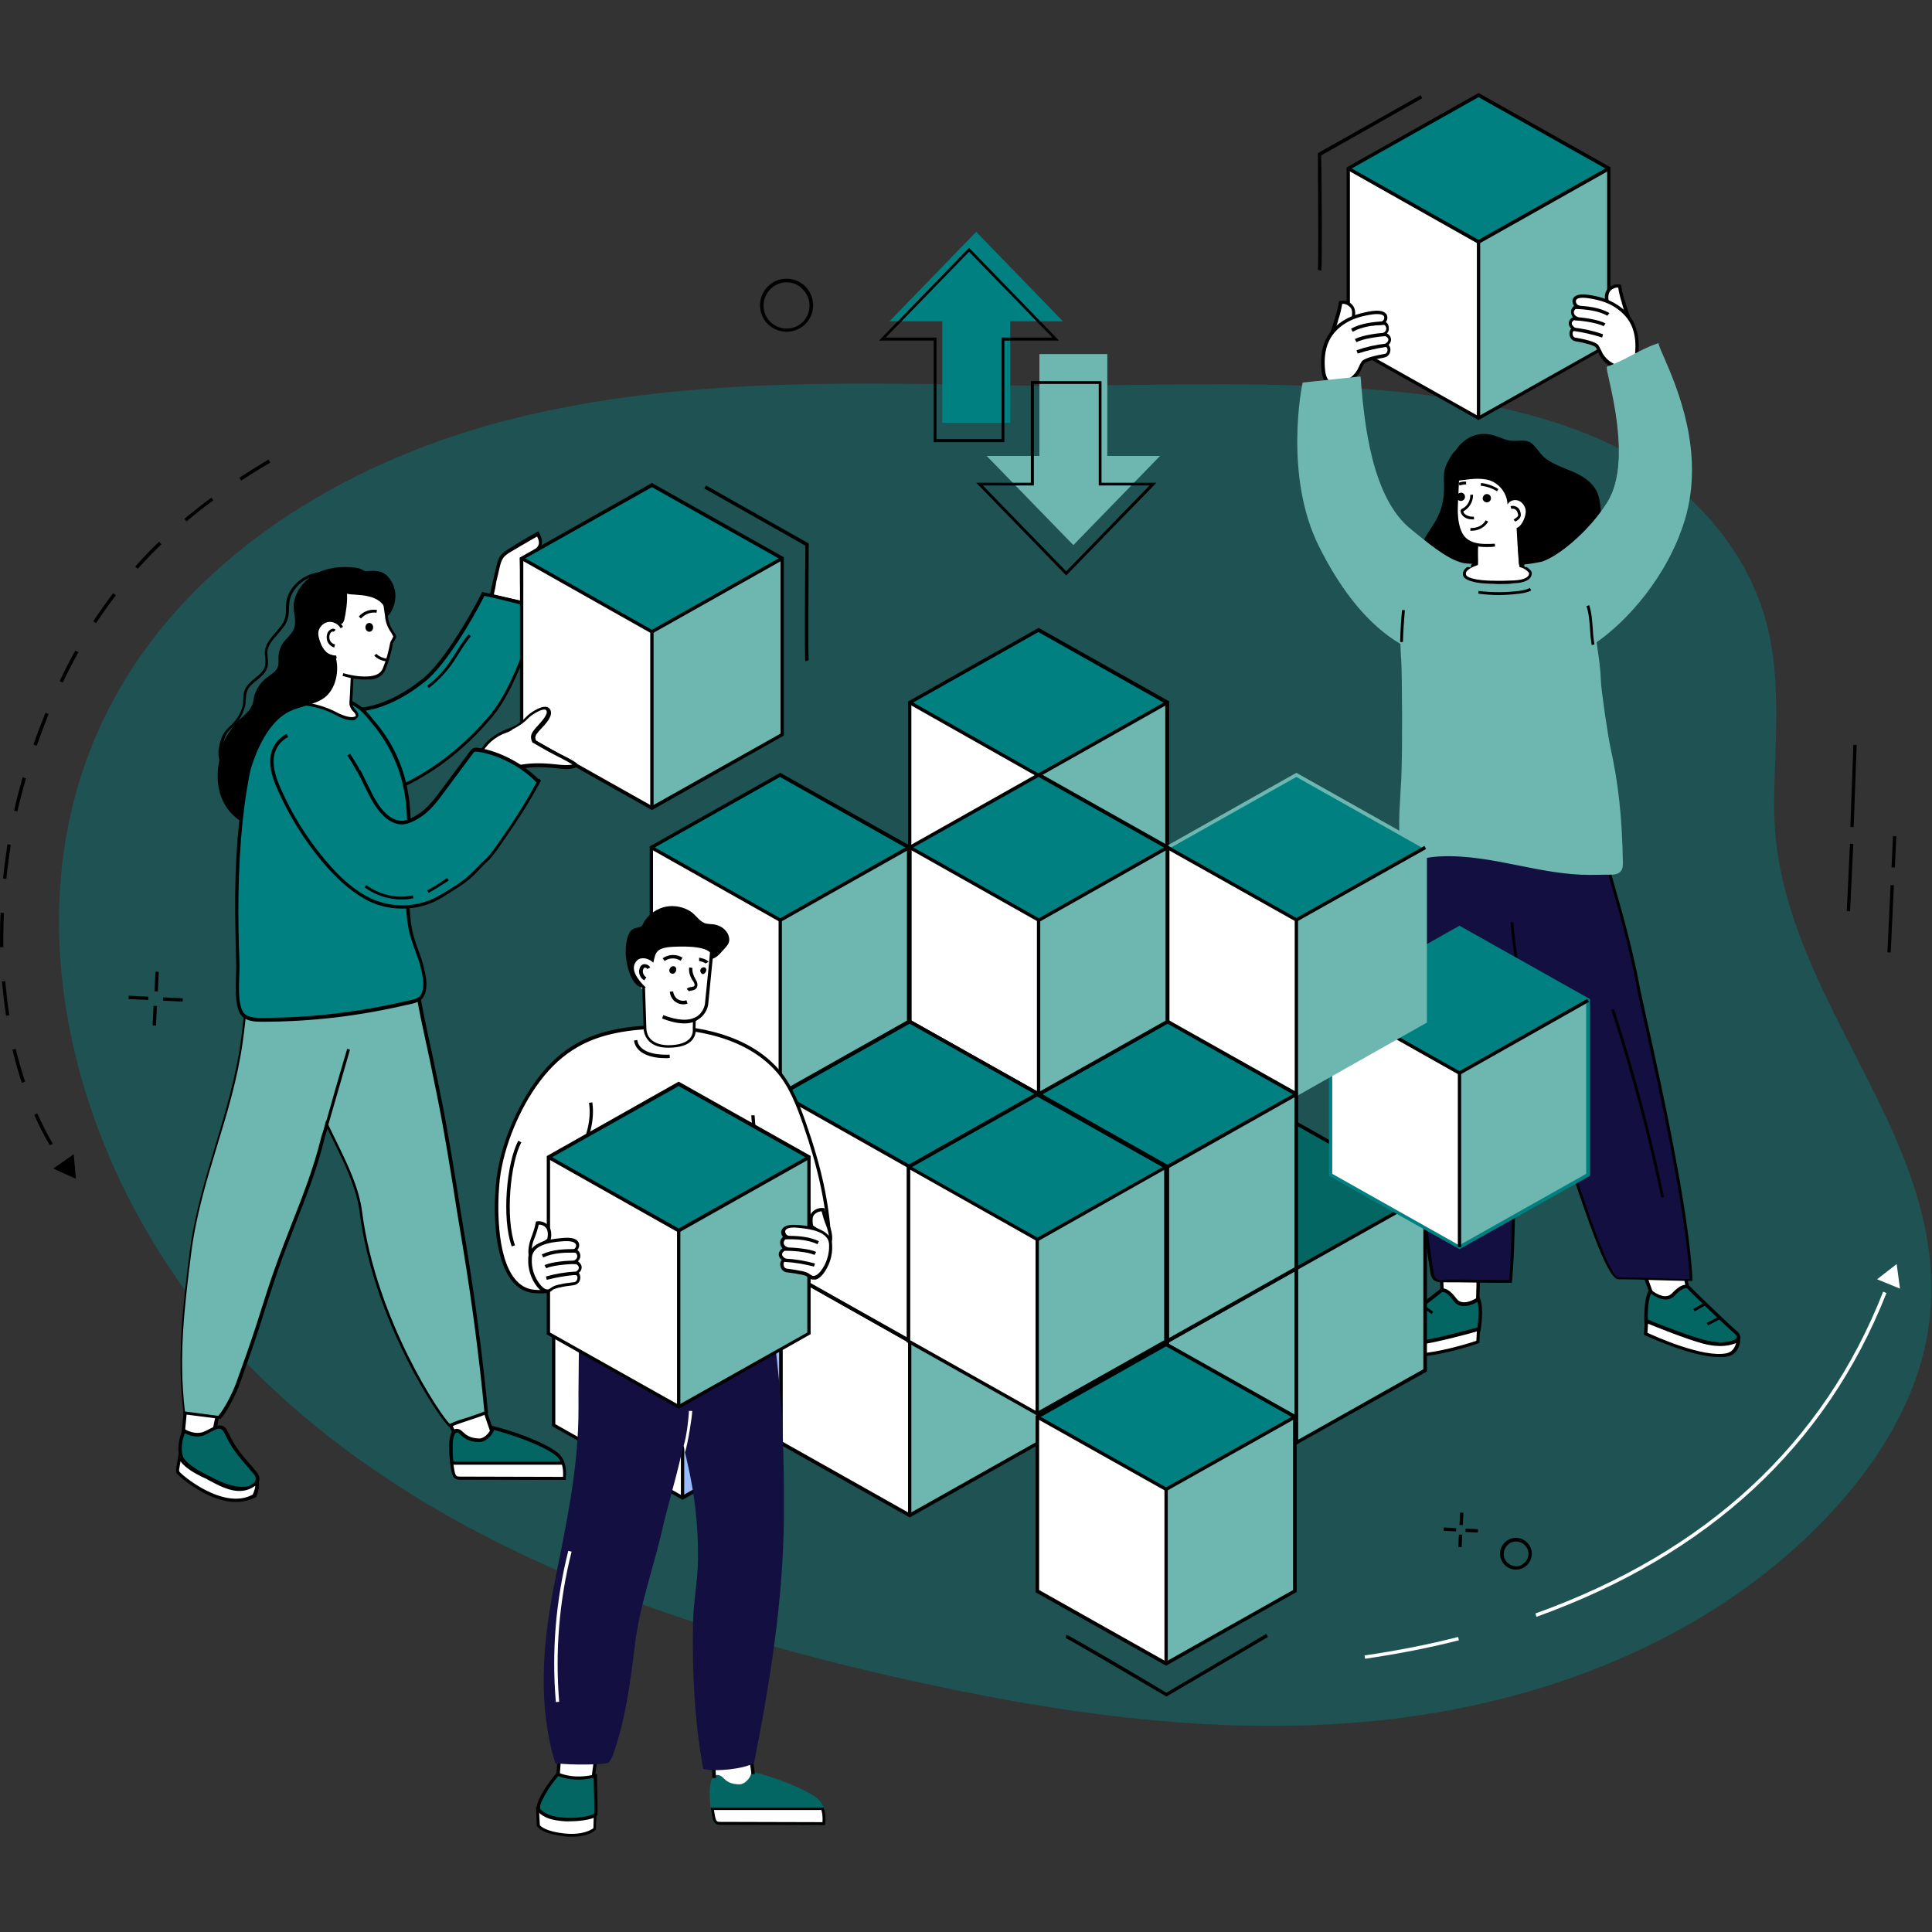 <?xml version="1.0" encoding="utf-8"?>
<!-- Generator: Adobe Illustrator 26.5.0, SVG Export Plug-In . SVG Version: 6.00 Build 0)  -->
<svg version="1.1" id="Layer_2_00000065065650894315701050000016811216408004786053_"
	 xmlns="http://www.w3.org/2000/svg" xmlns:xlink="http://www.w3.org/1999/xlink" x="0px" y="0px" viewBox="0 0 700 700"
	 style="enable-background:new 0 0 700 700;" xml:space="preserve">
<rect x="0" y="0" width="700" height="700" fill="#333333" stroke="none"/>
<style type="text/css">
	.st0{opacity:0.4;fill:#008080;enable-background:new    ;}
	.st1{fill:#6EB7B0;}
	.st2{fill:#008080;}
	.st3{fill:#FFFFFF;}
	.st4{fill:#036663;}
	.st5{fill:#130F41;}
	.st6{fill:#CCCCCC;}
	.st7{fill:#98BBFF;}
	.st8{fill:#5379F6;}
</style>
<g>
	<path class="st0" d="M362.3,139.6c-60.5-1.2-121.8-2.3-180.3,13.1S67.3,202.7,39.6,256.4c-40.1,77.5-10.1,177.3,51.4,239.2
		c61.5,61.9,147.6,92.5,232.7,111.9c59,13.4,119.9,22.4,180.1,15.4c60.1-7,119.9-31.3,160.7-76c18-19.7,32.3-43.9,34.8-70.5
		c6.4-67.4-57.1-116.5-56.5-185.3c0.2-21.9,2.8-44.3-2.8-65.5c-8-30.1-32.4-54.4-61-66.7C517.2,132.2,428.1,140.9,362.3,139.6z"/>
	<g>
		<polygon class="st1" points="357.5,165.2 388.9,197.5 420.3,165.2 401.2,165.2 401.2,128.3 376.6,128.3 376.6,165.2 		"/>
		<g>
			<path d="M386.3,208.5l-32.6-33.6h19.8v-36.8h25.6v36.8H419L386.3,208.5z M356.1,175.9l30.2,31.1l30.2-31.1h-18.4v-36.8h-23.5
				v36.8H356.1z"/>
		</g>
	</g>
	<g>
		<polygon class="st2" points="385.1,116.4 353.7,84 322.3,116.4 341.4,116.4 341.4,153.2 366,153.2 366,116.4 		"/>
		<g>
			<path d="M363.9,160.2h-25.6v-36.8h-19.8l32.6-33.6l32.6,33.6h-19.8V160.2z M339.4,159.1h23.5v-36.8h18.4l-30.2-31.1l-30.2,31.1
				h18.4V159.1z"/>
		</g>
	</g>
	<g>
		<g>
			<g>
				<polygon class="st3" points="535.7,151.5 488.5,124.9 488.5,61.1 535.7,87.7 				"/>
				<polygon class="st1" points="535.7,151.5 582.9,124.9 582.9,61.1 535.7,87.7 				"/>
				<polygon class="st2" points="582.9,61.1 535.7,34.5 488.5,61.1 535.7,87.7 				"/>
			</g>
			<g>
				<path d="M535.7,152.2l-47.8-26.9V60.7l0.3-0.2l47.5-26.8l47.8,26.9v64.6L535.7,152.2z M489.1,124.6l46.6,26.2l46.6-26.2V61.4
					l-46.6-26.2l-46.6,26.2V124.6z"/>
			</g>
			<g>
				<polygon points="535.7,88.4 488.2,61.6 488.8,60.5 535.7,86.9 582.6,60.5 583.3,61.6 				"/>
			</g>
			<g>
				<rect x="535.1" y="87.7" width="1.2" height="63.8"/>
			</g>
		</g>
		<g>
			<path d="M528.9,162.9c-1.3-0.3-2.3,1-3,2.1c-1,1.7-2.1,3.4-2.5,5.4c-0.4,1.8-0.2,3.7-0.2,5.6c0.1,3.7-0.5,7.5-2.1,10.9
				c-1.5,3.3-4,6-5.4,9.3c-2,4.6-1.9,10,0.2,14.6c0.1,0.3,0.3,0.5,0.5,0.7c0.3,0.2,0.6,0.2,0.9,0.2c5.7,0.5,11.4,1,17.1,1.5
				c5.2,0.5,10.5,0.9,15.7,1.2c3.2,0.2,6.5,0.3,9.7-0.1c0.4,0,0.8-0.1,1-0.4c0.4-0.4,0.5-0.9,0.5-1.5c0.3-4.5,1.4-8.8,2.2-13.2
				c0.7-4.4,1-9.1-0.5-13.3c-1.7-4.7-5.5-8.3-9.2-11.7c-3.2-2.9-6.5-5.8-10.2-8c-3.7-2.2-7.9-3.8-12.3-4c-1.6-0.1-3.5,0.2-4.4,1.6"
				/>
			<g>
				<polygon class="st3" points="522.6,457.2 522.2,471.2 535.5,475 535.5,459.7 				"/>
				<g>
					<path d="M536,471.1l-1.2,0c0.1-3,0.2-7.9,0.2-8.4l1.2-0.2C536.2,462.5,536.3,462.8,536,471.1z"/>
				</g>
				<g>
					<path d="M521.9,467.6c-0.1-2.9-0.3-6.2-0.4-6.6l0.4-0.1l0.7-0.4c0.1,0.2,0.2,0.4,0.5,7L521.9,467.6z"/>
				</g>
				<g>
					<g>
						<path class="st4" d="M535.7,470.7c0,0-5.7,3.9-8.4,0.2s-4.7-3.8-5.3-3.1c-0.6,0.7-15.2,11.7-18.8,14.1s1.8,5.4,8.2,5
							c4.4-0.3,9.8-1.5,13.7-2.5c4.2-1.1,10.7-2.3,10.7-2.3S537.2,474,535.7,470.7z"/>
						<path d="M510.2,487.5c-4.3,0-8.1-1.4-8.8-3.4c-0.2-0.6-0.3-1.7,1.4-2.8c3.7-2.5,18.1-13.4,18.7-14c0.3-0.4,0.8-0.5,1.4-0.5
							c1,0.1,2.6,0.7,4.8,3.7c2.3,3.2,7.5-0.3,7.6-0.4l0.6-0.4l0.3,0.7c1.6,3.4,0.3,11.5,0.2,11.8l-0.1,0.4l-0.4,0.1
							c-0.1,0-6.6,1.2-10.7,2.3c-5.7,1.4-10.3,2.3-13.9,2.5C511,487.5,510.6,487.5,510.2,487.5z M522.8,468.1c-0.2,0-0.3,0-0.4,0.1
							c-0.7,0.7-15.4,11.9-18.9,14.2c-0.7,0.5-1,0.9-0.9,1.4c0.4,1.2,3.9,2.8,8.7,2.5c3.5-0.2,8-1,13.6-2.4
							c3.5-0.9,8.8-1.9,10.3-2.2c0.2-1.6,1-7.1,0.1-10c-2.3,1.4-6.4,2.7-8.6-0.3C524.6,468.4,523.2,468.1,522.8,468.1
							C522.8,468.1,522.8,468.1,522.8,468.1z"/>
					</g>
					<g>
						<path class="st3" d="M535.8,481.6l-0.2,4.7c0,0-21,7.2-30.2,4.1c-3.9-1.3-3.4-6-3.4-6s3.2,3.6,12.5,2.2
							C521.9,485.5,535.8,481.6,535.8,481.6z"/>
						<path d="M511.1,491.7c-2.3,0-4.3-0.2-6-0.8c-3.4-1.2-4-4.8-3.8-6.6l0.1-1.4l0.9,1c0,0,3.2,3.3,11.9,2c7.4-1.1,21.2-5,21.3-5
							l0.8-0.2l-0.3,5.9l-0.4,0.1C535,487,521.2,491.7,511.1,491.7z M502.5,485.7c0.1,1.3,0.7,3.3,3,4.1c8.2,2.8,26.5-3,29.4-4
							l0.2-3.4c-3.1,0.9-14.2,3.9-20.6,4.8C507.9,488.2,504.2,486.7,502.5,485.7z"/>
					</g>
				</g>
				<g>
					<rect x="510.9" y="476.5" transform="matrix(0.562 -0.827 0.827 0.562 -172.181 633.113)" width="1" height="5"/>
				</g>
				<g>
					<rect x="516.6" y="472.1" transform="matrix(0.595 -0.804 0.804 0.595 -171.792 607.934)" width="1" height="4.4"/>
				</g>
			</g>
			<g>
				<polygon class="st3" points="610.2,456.8 612,470.2 598.9,470.3 594,456.5 				"/>
				<g>
					<path d="M597.6,468.4c-2.6-7-2.5-7.2-2.4-7.4l0.6,0.2l0.6,0c0.1,0.4,1.3,3.8,2.4,6.8L597.6,468.4z"/>
				</g>
				<g>
					<path d="M610.8,466.4c-1.5-6.6-1.4-6.7-1.2-7l0.5,0.4l0.6,0.1c0,0.4,0.6,3.5,1.3,6.3L610.8,466.4z"/>
				</g>
				<g>
					<g>
						<path class="st4" d="M598,467.8c0,0,5.2,4.5,8.3,1.2c3.1-3.4,5.1-3.2,5.6-2.5c0.5,0.7,13.7,13.4,17,16.2
							c3.4,2.8-2.4,5.1-8.7,4c-4.4-0.8-9.5-2.6-13.4-4.1c-4-1.5-10.4-3.5-10.4-3.5S596,470.9,598,467.8z"/>
						<path d="M623.5,487.6c-1.1,0-2.3-0.1-3.4-0.3c-3.5-0.6-8-2-13.5-4.1c-4-1.5-10.3-3.5-10.4-3.5l-0.4-0.1l0-0.4
							c0-0.3-0.4-8.5,1.6-11.7l0.4-0.6l0.5,0.5c0,0,4.8,4.1,7.5,1.2c2.5-2.7,4.2-3.2,5.2-3.1c0.6,0,1.1,0.3,1.4,0.7
							c0.6,0.7,13.5,13.2,16.9,16.1c1.5,1.3,1.3,2.4,1,2.9C629.7,486.7,626.9,487.6,623.5,487.6z M597.1,478.7
							c1.5,0.5,6.6,2.1,10,3.4c5.4,2.1,9.8,3.4,13.2,4c4.7,0.8,8.4-0.3,8.9-1.4c0.2-0.4,0-0.9-0.7-1.5c-3.2-2.7-16.5-15.5-17.1-16.3
							c-0.1-0.1-0.2-0.2-0.4-0.2c-0.4,0-1.8,0.1-4.2,2.7c-2.5,2.7-6.4,1-8.6-0.7C596.9,471.6,597,477.1,597.1,478.7z"/>
					</g>
					<g>
						<path class="st3" d="M596.6,478.6l-0.3,4.7c0,0,20,9.6,29.5,7.6c4-0.8,4.1-5.5,4.1-5.5s-3.6,3.2-12.7,0.8
							C609.9,484.1,596.6,478.6,596.6,478.6z"/>
						<path d="M622.9,491.7c-10.1,0-26.1-7.6-26.9-7.9l-0.4-0.2l0.4-5.9l0.8,0.3c0.1,0.1,13.3,5.5,20.6,7.5
							c8.5,2.3,12.1-0.6,12.1-0.6l1-0.9l0,1.4c0,1.8-1,5.4-4.6,6.1C625,491.7,624,491.7,622.9,491.7z M596.9,482.9
							c2.8,1.3,20.3,9.2,28.7,7.4c2.3-0.5,3.1-2.4,3.4-3.7c-1.8,0.8-5.6,1.9-12,0.2c-6.3-1.7-16.9-6-19.9-7.2L596.9,482.9z"/>
					</g>
				</g>
				<g>
					<rect x="618.6" y="478.4" transform="matrix(0.887 -0.461 0.461 0.887 -150.836 340.14)" width="5" height="1"/>
				</g>
				<g>
					<rect x="613.7" y="473.1" transform="matrix(0.868 -0.496 0.496 0.868 -153.834 368.023)" width="4.4" height="1"/>
				</g>
			</g>
			<path class="st5" d="M510.4,346.5c0,9.1,0.2,18.3,0.7,27.4c1.5,29.6,3.1,57.5,7.7,86.9c0.1,0.9,0.3,1.9,1,2.5
				c0.8,0.7,1.9,0.7,2.9,0.7c7.1,0,17.6,0.2,24.6,0.2c2.2-20.7,0.9-87.2,1.6-95c1.2-13.8,0.7-30.9,3.1-44.3
				c2.8-15.5,4.8-26,6.2-41.9c0.1-1.5-36.5-5.1-39.4-4.8C512.6,300.5,510.5,323.5,510.4,346.5z"/>
			<path class="st5" d="M612.8,463.7c-8.4,0-17.9-0.6-26.3-0.6c-4.4,0-15.2-35.5-17.1-40.1c-5.9-14.4-9.9-32.3-13.8-47.4
				c-7.6-29-11.1-54.8-12.7-84.7c-0.1-1.1-2.8-2.6-2.1-3.4c0.7-0.7,1.8-0.9,2.7-1c6.5-0.7,22.1-4.2,28-1.1c5.5,2.8,7,14.8,8.7,20.9
				c4.9,17.2,10,33.3,13.2,50.9C595.3,366.6,611.4,433,612.8,463.7z"/>
			<g>
				<path d="M545.5,464.8c-3.2,0-6.9,0-10.5-0.1c-4.3-0.1-8.8-0.1-12.3-0.1c-1.2,0-2.4-0.1-3.3-0.9c-0.8-0.7-1-1.8-1.2-2.8
					c-4.5-28.9-6.1-56.5-7.7-87c-0.5-10-0.7-19-0.7-27.4c0.1-26.2,2.9-48.6,8.5-68.4l0.1-0.3l0.4,0c2.2-0.2,37.8,2.9,39.7,4.8
					c0.2,0.2,0.2,0.4,0.2,0.5l-0.1,0.8c6.4-0.6,10.6-0.3,13.1,1c4.6,2.3,6.4,10.4,7.9,16.8c0.4,1.6,0.7,3.2,1.1,4.4
					c0.8,2.9,1.7,5.8,2.5,8.6c4.1,14.2,8,27.6,10.8,42.3c0.3,1.9,1.3,6,2.5,11.7c5.1,22.8,15.6,70.3,16.7,94.9l0,0.5l-0.5,0
					c-4.2,0-8.8-0.2-13.2-0.3c-4.4-0.2-9-0.3-13.1-0.3c-3.2,0-8.2-13-15.3-34c-1-3.1-1.8-5.5-2.2-6.4c-4.7-11.6-8.1-25.1-11.4-38.1
					c-0.8-3.2-1.6-6.3-2.4-9.4c-1.8-6.9-3.4-13.6-4.8-20.3c-0.2,4.9-0.4,9.6-0.8,14c-0.3,2.8-0.3,13.3-0.3,26.6
					c0,23.3,0,55.2-1.4,68.4l0,0.5l-0.5,0C546.7,464.8,546.1,464.8,545.5,464.8z M524.5,463.6c3.2,0,6.9,0,10.5,0.1
					c4.1,0,8.4,0.1,11.8,0.1c1.3-13.4,1.3-44.8,1.3-67.8c0-13.3,0-23.8,0.3-26.7c0.5-5.3,0.7-10.9,0.9-16.9l0.2-5.8l0.9,4.4
					c1.6,8.2,3.4,16.2,5.6,24.6c0.8,3,1.6,6.2,2.4,9.4c3.3,13,6.7,26.4,11.4,38c0.4,1,1.2,3.3,2.3,6.5c3.1,9.1,11.2,33.3,14.3,33.3
					c4.2,0,8.8,0.2,13.2,0.3c4.2,0.1,8.6,0.3,12.6,0.3c-1.2-24.7-11.7-71.6-16.7-94.2c-1.3-5.7-2.2-9.8-2.5-11.7
					c-2.7-14.6-6.6-28-10.7-42.2c-0.8-2.8-1.7-5.7-2.5-8.6c-0.4-1.3-0.7-2.8-1.1-4.5c-1.4-6.3-3.3-14-7.4-16.1
					c-2.4-1.2-6.7-1.5-13.2-0.8l-0.6,0.1l0.2-1.9c-2.7-1.3-33.6-4.6-38.4-4.5c-5.5,19.6-8.2,41.8-8.3,67.7c0,8.4,0.2,17.3,0.7,27.4
					c1.5,30.4,3.2,58,7.7,86.9c0.1,0.9,0.3,1.7,0.9,2.2c0.6,0.6,1.6,0.6,2.6,0.6C523.3,463.6,523.9,463.6,524.5,463.6z"/>
			</g>
			<g>
				<path d="M550.1,354.8c-1.5-8.4-2.4-15.2-2.8-20.6l1-0.1c0.4,5.4,1.3,12.1,2.7,20.5L550.1,354.8z"/>
			</g>
			<g>
				<path d="M601.9,433.9c-4.6-22.2-10.8-45.7-18.1-68l1-0.3c7.3,22.4,13.5,45.9,18.1,68.1L601.9,433.9z"/>
			</g>
			<path class="st1" d="M575.5,213.4c0.8,2.6,0.8,5.3,0.9,8c0.1,7.9,2.4,16.7,2.6,24.6c0.1,3.7,2.7,21.1,3.4,24.1
				c3.1,14.3,4.3,26.3,4.6,42.1c0,1,0,2.2-0.7,2.9c-0.6,0.6-1.5,0.8-2.4,0.9c-20.8,2.9-41.4-7.2-62.3-6.2c-4.5,0.2-9.2,1.1-12.5,4.1
				c-2.8-11-1.6-20.5-1-31.4c0.5-10,0.3-38.8,0-43.3c-0.4-5.1-0.5-10.2,0.4-15.3c1.2-7.2,6-24,12.9-21.6c7.2,2.5,14,3.2,21.8,3
				c8.5-0.1,20.8-0.7,29.7-8.5c0,0,0.8,11.8,2.4,15.9C575.4,212.9,575.5,213.2,575.5,213.4z"/>
			<g>
				<path d="M515.8,380.5c-2.2-17.3-2.5-35.5-0.9-52.7l1,0.1c-1.6,17.1-1.3,35.2,0.9,52.5L515.8,380.5z"/>
			</g>
			<g>
				<path class="st3" d="M528.4,167.5c0,0-1.6,16.6-0.5,22.7c1.1,6.1,6.9,7.3,6.9,7.3c0.6,0.1,0.1,3.8,0.1,4.2c0,0.5-0.1,1-0.1,1.4
					c0,0.3,0.2,1,0.2,1.2c-0.3,0.7-2.4,1.1-3,1.4c-0.9,0.5-1.7,1.5-1.4,2.5c0.1,0.5,0.5,1,1,1.3c0.5,0.3,1,0.4,1.5,0.6
					c2.3,0.6,4.5,0.7,6.8,0.7c3.7,0,7.7,0.6,11.4-0.3c1-0.3,3.4-1.4,3.3-2.5c0-1-2.3-2.4-3.6-2.8c-0.6-0.2-0.1-0.4-0.1-0.9
					c-0.2-3.9,0.5-7.8,2.2-11.3c0.8-1.7,1.9-3.3,2.2-5.2c0.3-2.3,0.5-4.7,0.8-7c0.5-4.7,1.1-9.4,1.6-14
					C557.8,166.8,535.3,159.2,528.4,167.5z"/>
				<g>
					<path d="M538.6,198.2c-4.3,0-8.2-0.9-10.1-5.2c-1.6-3.7-1.4-7.9-1.2-11.9c0-0.5,0-1,0.1-1.5c0-0.9,0.1-1.8,0.1-2.7
						c0.1-1.9,0.1-3.8,0.2-5.7l1,0c0,1.9-0.1,3.8-0.2,5.7c0,0.9-0.1,1.8-0.1,2.6c0,0.5,0,1-0.1,1.5c-0.2,3.9-0.3,8,1.2,11.5
						c2,4.7,7.1,4.8,12.1,4.5l0.1,1C540.6,198.2,539.6,198.2,538.6,198.2z"/>
				</g>
				<path d="M537.2,180.5c0,0.8,0.6,1.5,1.5,1.5c0.8,0,1.5-0.6,1.5-1.5c0-0.8-0.6-1.5-1.5-1.5C537.9,179,537.3,179.7,537.2,180.5z"
					/>
				<path d="M527.8,180c0,0.8,0.6,1.5,1.5,1.5c0.8,0,1.5-0.6,1.5-1.5c0-0.8-0.6-1.5-1.5-1.5C528.5,178.6,527.8,179.2,527.8,180z"/>
				<g>
					<path d="M534.1,188.2l-0.1,0c-0.9,0-1.4,0-2.4-0.3c-1.1-0.4-2-1.2-2.3-2.2c-0.1-0.2-0.1-0.4-0.1-0.7c0.1-0.5,0.5-0.7,0.8-0.8
						c1.7-0.9,2.8-2.9,2.7-4.9l1-0.1c0.1,2.4-1.2,4.7-3.2,5.9c-0.1,0-0.2,0.1-0.3,0.2c0,0,0,0,0,0.1c0.2,0.7,0.8,1.2,1.7,1.5
						c0.8,0.3,1.2,0.3,2,0.3l0.1,0L534.1,188.2z"/>
				</g>
				<g>
					<path d="M533.2,192.3c-0.2,0-0.3,0-0.5,0l0.1-1c2.4,0.1,4.5-0.9,5.5-2.8l0.9,0.5C538,191,535.8,192.3,533.2,192.3z"/>
				</g>
				<g>
					<path d="M542.4,178c-1.8-1.1-3.8-1.8-5.9-2l0.1-1c2.2,0.2,4.4,1,6.3,2.2L542.4,178z"/>
				</g>
				<g>
					<path d="M528.8,175.9l-0.3-1c0.9-0.3,1.8-0.5,2.7-0.4l0,1C530.4,175.5,529.6,175.7,528.8,175.9z"/>
				</g>
				<g>
					<path d="M543.5,211.6c-0.9,0-1.8,0-2.7-0.1l-0.8,0c-2.2-0.1-4.7-0.2-6.8-0.9l-0.1,0c-0.9-0.3-2.1-0.7-2.7-1.5
						c-0.6-0.8-0.4-1.9,0.1-2.6c0.5-0.7,1.2-1.2,1.9-1.5c0.7-0.4,1.4-0.7,2.1-0.9c0.1-1,0-2,0-3c0-1.2-0.1-2.5,0.1-3.8l1,0.1
						c-0.1,1.2-0.1,2.4-0.1,3.6c0,1.1,0.1,2.3,0,3.4l0,0.3l-0.3,0.1c-0.8,0.3-1.6,0.6-2.3,1c-0.5,0.3-1.1,0.7-1.5,1.2
						c-0.3,0.4-0.4,1-0.1,1.5c0.3,0.5,1.5,0.9,2.2,1.1l0.1,0c2,0.6,4.4,0.7,6.5,0.8l0.8,0c2.5,0.1,4.9,0,7.8-0.1
						c1.8-0.1,4-0.5,4.9-1.5c0.3-0.3,0.4-0.7,0.4-1.1c0-0.5-2-2-3-2.1l-0.4-0.1l-0.1-0.4c-0.2-1-0.2-1.5-0.2-2.2
						c0-0.3,0-0.7-0.1-1.1l0-0.5c-0.1-1.3-0.2-2.6-0.3-4l1-0.1c0.1,1.3,0.2,2.6,0.3,4l0,0.5c0,0.5,0.1,0.8,0.1,1.2
						c0,0.6,0,1,0.2,1.7c1.2,0.4,3.4,1.8,3.5,3c0,0.7-0.2,1.3-0.7,1.9c-1.3,1.5-4.4,1.8-5.6,1.8
						C547.1,211.6,545.3,211.6,543.5,211.6z"/>
				</g>
				<g>
					<path d="M549.2,189l-0.8-0.6c0.2-0.3,0.5-0.5,0.8-0.7c0.4-0.3,0.7-0.5,0.8-0.8c0.1-0.2,0.1-0.4,0-0.6c-0.1-0.4-0.2-1-0.7-1.5
						c-0.4-0.4-1.1-0.6-1.7-0.4l-0.3-1c0.9-0.3,2,0,2.7,0.6c0.7,0.6,0.9,1.5,1,2.1c0,0.3,0.1,0.7-0.1,1.1c-0.2,0.6-0.7,1-1.1,1.3
						C549.6,188.6,549.3,188.8,549.2,189z"/>
				</g>
			</g>
			<path d="M573.8,204.9c-1,0.4-2,0.7-3,1c-2.3,0.6-3.4,0.7-5.3-0.4c-1.7-1-3.6-2.3-5.7-2c-3.3,0.5-9.4,1.1-9.4,1.1
				c-0.4-3.1-0.9-13.3-0.9-13.3c2.1-0.8,3.3-4.3,3.3-5.9c0-0.6-0.1-1.3-0.4-1.8c-0.4-0.9-1.1-1.7-2-2.1c-1.5-0.7-3.4-0.2-4.2,1.3
				c-0.1-3.8-2.7-7.4-6.3-8.7c-1.8-0.6-3.8-0.7-5.8-0.6c-1.2,0.1-2.5,0.2-3.7,0.4c-0.6,0.1-1.9,0.1-2.3,0.5
				c-0.5,0.6-0.3,2.4-0.3,3.2c-0.1,1.1-0.2,2.1-0.2,3.2c-1.9-2.7-2.9-5.9-2.8-9.2c0.2-8.4,7.1-16.2,15.9-14c2.4,0.6,4.5,1.9,7,2.1
				c2.1,0.2,5-0.6,6.9,0.7c1.9,1.3,3.1,3.7,4.8,5.2c3.8,3.3,9.1,4.3,13.3,6.7c2.5,1.4,4.7,3.4,5.9,5.9c1.2,2.6,1.3,5.6,1.5,8.5
				c0.5,5.8,4.4,10.2-1,15.1C577.7,203.2,575.8,204.2,573.8,204.9z"/>
			<g>
				<path d="M542.9,215.6c-2.4,0-4.9-0.2-7.3-0.5l0.1-1c4.9,0.6,9.8,0.6,14.7,0c1.3-0.2,2.7-0.4,3.9-1.1l0.5,0.9
					c-1.4,0.8-2.9,1-4.3,1.2C548,215.4,545.4,215.6,542.9,215.6z"/>
			</g>
			<g>
				<g>
					<path class="st3" d="M582.2,109c-0.2-1.4-0.2-2.9,0.7-4c0.9-1.1,2.4-1.6,3.8-1.3c0.3,2,0.8,3.9,1.4,5.7
						c0.3,0.9,1.1,3.7,1.8,5.3c0.1,0.3-0.2,0.5-0.4,0.3C587.4,113.6,582.3,109.8,582.2,109z"/>
					<path d="M589.6,115.8c-0.2,0-0.4-0.1-0.5-0.2c-7.4-5.4-7.5-6.2-7.5-6.5c-0.2-1.3-0.3-3.1,0.9-4.5c1.1-1.2,2.8-1.8,4.4-1.5
						l0.4,0.1l0.1,0.4c0.3,1.9,0.7,3.8,1.4,5.6c0.1,0.2,0.2,0.6,0.3,1.1c0.4,1.2,1,3,1.4,4.2c0.2,0.4,0,0.8-0.3,1
						C590,115.7,589.8,115.8,589.6,115.8z M582.8,108.9c0.3,0.5,2.2,2.2,6.1,5c-0.4-1.1-0.8-2.3-1-3.2c-0.1-0.4-0.3-0.8-0.3-1.1
						c-0.6-1.8-1-3.6-1.3-5.4c-1-0.1-2.1,0.4-2.8,1.1C582.8,106.2,582.6,107.3,582.8,108.9z"/>
				</g>
				<g>
					<path class="st3" d="M579.5,127.5c-0.3-0.6-0.6-1.2-0.9-1.9c-0.7-1.3-6.5-2.3-7.6-2.5c-0.4-0.1-0.7-0.1-1-0.4
						c-1.4-1-1-3.3,0.2-3.5c-2.8-1.9-0.7-4,0.8-4.1c-2.5-1.3-1.2-4.2,0.4-4.1c-1.4-0.6-2.7-4.5,3.7-3.7c3.3,0.4,6.5,1.3,9.4,2.9
						c2.9,1.6,5.4,4,6.9,6.9c1.7,3.4,1.9,7.4,1.6,11.1c-0.4,4-2.1,5.8-6.1,5C583.7,132.8,580.8,130.6,579.5,127.5z"/>
					<path d="M588.6,134.2c-0.6,0-1.2-0.1-1.8-0.2c-3.5-0.7-6.5-3.2-7.7-6.3c-0.2-0.6-0.5-1.1-0.9-1.8c-0.4-0.7-4-1.7-7.1-2.2
						c-0.4-0.1-0.9-0.1-1.3-0.5c-1.1-0.8-1.3-2.1-1.1-3c0.1-0.4,0.3-0.8,0.6-1.1c-1-1-1-2-0.8-2.6c0.2-0.7,0.8-1.3,1.4-1.6
						c-0.7-0.8-0.8-1.9-0.6-2.6c0.2-0.6,0.6-1.1,1-1.5c-0.4-0.6-0.7-1.4-0.5-2.2c0.2-0.9,1.3-2.4,5.5-1.8c3.8,0.5,7,1.5,9.6,3
						c3.2,1.8,5.7,4.3,7.1,7.2c1.9,3.9,1.9,8.3,1.6,11.4c-0.3,2.4-1,4-2.2,4.9C590.6,134,589.7,134.2,588.6,134.2z M571.3,111.8
						c-0.4,0-0.8,0.4-1,0.9c-0.1,0.3-0.3,1.3,1,2l2.1,1.1l-2.4,0c-0.6,0-1.3,0.5-1.5,1.1c-0.2,0.7,0.5,1.4,1.1,1.8l1.3,0.9l-1.5,0.2
						c-0.4,0.1-0.5,0.5-0.6,0.7c-0.1,0.5,0,1.3,0.6,1.7c0.2,0.1,0.4,0.2,0.8,0.2c1.7,0.3,7.2,1.3,8,2.8c0.3,0.6,0.7,1.2,1,1.9h0
						c1.1,2.7,3.8,4.9,6.8,5.5c1.7,0.3,2.9,0.2,3.7-0.4c0.9-0.7,1.5-2,1.7-4c0.3-2.9,0.3-7.1-1.5-10.7c-1.3-2.7-3.7-5-6.6-6.7
						c-2.5-1.4-5.5-2.3-9.2-2.8c-2.4-0.3-3.9,0-4.1,0.9c-0.2,0.6,0.3,1.4,0.7,1.6l3.8,1.6L571.3,111.8
						C571.4,111.8,571.3,111.8,571.3,111.8z"/>
				</g>
				<g>
					<path d="M582.4,114.4c-3.4-1.9-7.8-2.3-11.6-2.5l0.1-1.2c4,0.2,8.5,0.6,12.2,2.7L582.4,114.4z"/>
				</g>
				<g>
					<path d="M581,118.2c-2-1.2-8.1-2.1-10.5-2.1l0-1.2c2.6,0,8.9,0.9,11.2,2.3L581,118.2z"/>
				</g>
				<g>
					<path d="M580.5,122.3c-3.4-1.1-6.9-1.9-10.4-2.4l0.1-1.2c3.6,0.4,7.2,1.2,10.6,2.4L580.5,122.3z"/>
				</g>
			</g>
			<g>
				<g>
					<path class="st3" d="M490.3,114.8c0.2-1.4,0.2-2.9-0.7-4c-0.9-1.1-2.4-1.6-3.8-1.3c-0.3,2-0.8,3.9-1.4,5.7
						c-0.3,0.9-1.1,3.7-1.8,5.3c-0.1,0.3,0.2,0.5,0.4,0.3C485.1,119.4,490.2,115.6,490.3,114.8z"/>
					<path d="M482.8,121.6c-0.2,0-0.4-0.1-0.5-0.2c-0.3-0.2-0.4-0.7-0.3-1c0.5-1.1,1-3,1.4-4.2c0.1-0.5,0.3-0.8,0.3-1.1
						c0.6-1.8,1.1-3.7,1.4-5.6l0.1-0.4l0.4-0.1c1.6-0.3,3.3,0.2,4.4,1.5c1.2,1.4,1.1,3.2,0.9,4.5l0,0c-0.1,0.4-0.2,1.1-7.5,6.5
						C483.2,121.5,483,121.6,482.8,121.6z M486.3,110.1c-0.3,1.8-0.7,3.6-1.3,5.4c-0.1,0.2-0.2,0.6-0.3,1.1c-0.3,0.9-0.7,2.1-1,3.1
						c3.9-2.9,5.8-4.6,6.1-5c0.2-1.6,0.1-2.7-0.6-3.4C488.4,110.5,487.4,110,486.3,110.1z"/>
				</g>
				<g>
					<path class="st3" d="M492.9,133.3c0.3-0.6,0.6-1.2,0.9-1.9c0.7-1.3,6.5-2.3,7.6-2.5c0.4-0.1,0.7-0.1,1-0.4c1.4-1,1-3.3-0.2-3.5
						c2.8-1.9,0.7-4-0.8-4.1c2.5-1.3,1.2-4.2-0.4-4.1c1.4-0.6,2.7-4.5-3.7-3.7c-3.3,0.4-6.5,1.3-9.4,2.9c-2.9,1.6-5.4,4-6.9,6.9
						c-1.7,3.4-1.9,7.4-1.6,11.1c0.4,4,2.1,5.8,6.1,5C488.8,138.6,491.7,136.4,492.9,133.3z"/>
					<path d="M483.9,140c-1.2,0-2.1-0.3-2.9-0.8c-1.2-0.9-1.9-2.5-2.2-4.9c-0.3-3.1-0.3-7.5,1.6-11.4c1.4-2.9,3.9-5.4,7.1-7.2
						c2.7-1.5,5.8-2.4,9.6-3c4.2-0.6,5.3,0.9,5.5,1.8c0.2,0.8,0,1.6-0.5,2.2c0.5,0.3,0.9,0.8,1,1.5c0.2,0.8,0.2,1.8-0.6,2.6
						c0.6,0.3,1.2,0.9,1.4,1.6c0.2,0.6,0.2,1.5-0.8,2.6c0.3,0.3,0.5,0.6,0.6,1.1c0.2,0.9,0,2.2-1.1,3c-0.4,0.3-0.9,0.4-1.3,0.5
						c-3.1,0.5-6.8,1.5-7.1,2.2c-0.4,0.6-0.6,1.2-0.9,1.8l0,0c-1.2,3.1-4.3,5.6-7.7,6.3C485.1,139.9,484.5,140,483.9,140z
						 M499,113.8c-0.5,0-1,0-1.6,0.1c-3.7,0.5-6.7,1.4-9.2,2.8c-2.9,1.6-5.3,4-6.6,6.7c-1.8,3.6-1.8,7.8-1.5,10.7
						c0.2,2,0.8,3.4,1.7,4c0.8,0.6,2.1,0.8,3.7,0.4c3.1-0.6,5.7-2.8,6.8-5.5h0c0.3-0.7,0.6-1.3,1-1.9c0.8-1.5,6.3-2.5,8-2.8
						c0.3-0.1,0.6-0.1,0.8-0.2c0.6-0.4,0.7-1.2,0.6-1.7c0-0.1-0.2-0.6-0.6-0.7l-1.5-0.2l1.3-0.9c0.6-0.4,1.3-1.1,1.1-1.8
						c-0.2-0.6-1-1.1-1.5-1.1l-2.4,0l2.1-1.1c1.3-0.7,1.1-1.7,1-2c-0.2-0.6-0.6-1-1-0.9L497,118l3.8-1.6c0.4-0.2,0.9-0.9,0.7-1.6
						C501.4,114.2,500.5,113.8,499,113.8z"/>
				</g>
				<g>
					<path d="M490.1,120.2l-0.6-1.1c3.6-2,8.2-2.5,12.2-2.7l0.1,1.2C497.9,117.8,493.5,118.3,490.1,120.2z"/>
				</g>
				<g>
					<path d="M491.5,124l-0.6-1.1c2.3-1.4,8.6-2.3,11.2-2.3l0,1.2C499.5,121.9,493.4,122.8,491.5,124z"/>
				</g>
				<g>
					<path d="M491.9,128.1l-0.4-1.2c3.4-1.2,7-2,10.6-2.4l0.1,1.2C498.8,126.2,495.3,127,491.9,128.1z"/>
				</g>
			</g>
			<path class="st1" d="M557.2,204.1c6.1-1.2,18.4-11.1,25.3-22.2c9.7-15.7-0.6-47.2-0.2-49c5.5-1.7,12.3-6.5,17.8-8.2
				c1.5,5.8,18.2,34,9.4,63.1c-8,26.6-29.4,43.8-36.3,46.9C571.4,235.4,556,204.4,557.2,204.1z"/>
			<path class="st1" d="M510.8,192.1c-15.7-12.5-17.4-43.7-18.6-55.2l-20,2.1c0,0-7,32.8,6,58.7c10.6,21.1,21.6,30.8,30.4,35.7
				c11.5-3,13.3-22.5,23.1-28.8C525.6,204.4,517.5,197.4,510.8,192.1z"/>
			<g>
				<path class="st1" d="M576.1,317c-8.7,0-17.4-1.7-25.8-3.4c-9.4-1.9-19.1-3.8-28.7-3.3c-3.6,0.2-8.7,0.8-12.1,4l-0.6,0.6
					l-0.2-0.8c-2.4-9.4-1.8-17.8-1.3-26.7c0.1-1.6,0.2-3.3,0.3-4.9c0.5-10.2,0.3-38.9,0-43.2c-0.2-2.2-0.2-4.2-0.3-6
					c-11.2-6.6-21.1-18.5-29.5-35.3c-12.9-25.8-6.1-58.7-6-59l0.1-0.4l20.9-2.2l0.1,0.5c0.1,0.8,0.2,1.7,0.2,2.7
					c1.2,13.2,3.7,40.8,18.1,52.2l1.7,1.4c6.3,5.1,13.4,10.8,18.8,11l1.7,0.1l-0.5,0.3l-0.1,1c-0.4-0.1-0.9-0.1-1.3-0.2l-1.4-0.2
					l0.1-0.1c-5.5-1-12.1-6.3-18-11l-1.7-1.4c-14.8-11.7-17.3-39.6-18.5-52.9c-0.1-0.8-0.1-1.5-0.2-2.1l-19.1,2c-0.7,3.7-6,34,6,58
					c8.4,16.7,18.3,28.5,29.3,35l0.3,0.1l0,0.3c0,1.9,0.1,4,0.3,6.3c0.3,4.3,0.5,33.1,0,43.3c-0.1,1.7-0.2,3.3-0.3,4.9
					c-0.5,8.5-1,16.6,1.1,25.5c3.7-2.9,8.6-3.5,12.1-3.7c9.7-0.5,19.5,1.5,29,3.3c10.9,2.2,22.2,4.4,33.3,2.9
					c0.8-0.1,1.6-0.3,2.1-0.8c0.6-0.6,0.6-1.6,0.6-2.6c-0.3-16.6-1.6-28.4-4.6-42c-0.7-3-3.3-20.5-3.4-24.2
					c-0.1-3.8-0.7-7.9-1.3-11.8l-0.3-2.2l0.3-0.2c10.8-7.4,25.6-23.4,31.9-44.1c7.2-23.8-2.7-46.7-7.4-57.8c-0.8-2-1.5-3.5-1.8-4.5
					c-2.5,0.9-5.4,2.4-8.2,3.9c-2.9,1.6-6,3.2-8.7,4.1c0.1,0.6,0.4,2.2,0.8,3.8c2.2,9.7,7.2,32.4-0.7,45.1
					c-6.5,10.5-17.8,19.9-24.3,22.1c-2.1,0.5-4.2,0.8-6.5,1.1l-0.1-1c2.3-0.2,4.4-0.6,6.4-1c6.3-2.1,17.3-11.3,23.7-21.6
					c7.7-12.4,2.7-34.8,0.6-44.3c-0.7-3-0.9-4-0.8-4.5l0.1-0.3l0.3-0.1c2.7-0.9,5.9-2.5,8.9-4.1c3-1.6,6.2-3.2,8.9-4.1l0.5-0.2
					l0.1,0.5c0.3,1,1,2.7,2,4.9c4.8,11.1,14.7,34.3,7.5,58.5c-6.3,20.8-21.1,36.9-32,44.5l0.2,1.6c0.6,4,1.2,8.1,1.3,12
					c0.1,3.7,2.7,21,3.4,24c3,13.7,4.3,25.5,4.6,42.2c0,1.1,0,2.4-0.9,3.3c-0.7,0.8-1.8,1-2.7,1.1C581.3,316.9,578.7,317,576.1,317z
					"/>
			</g>
			<g>
				<path d="M576.7,233.7c-0.3-1.8-0.5-3.7-0.6-5.7c-0.2-2.9-0.4-5.8-1.3-8.4l1-0.3c0.9,2.7,1.1,5.8,1.3,8.7c0.1,2,0.3,3.8,0.6,5.5
					L576.7,233.7z"/>
			</g>
			<g>
				<path d="M508.3,232.6l-1,0c0.1-3.9,0.3-7.8,0.7-11.6l1,0.1C508.7,224.9,508.4,228.8,508.3,232.6z"/>
			</g>
		</g>
	</g>
	<g>
		<g>
			<polygon class="st6" points="376.2,470.3 329.6,444 329.6,380.9 376.2,407.1 			"/>
			<polygon class="st7" points="376.2,470.3 422.9,444 422.9,380.8 376.2,407.1 			"/>
			<polygon class="st8" points="422.9,380.8 376.2,354.6 329.6,380.9 376.2,407.1 			"/>
		</g>
		<g>
			<path d="M376.2,471L329,444.3v-63.9l0.3-0.2l47-26.5l47.3,26.6v63.9L376.2,471z M330.2,443.6l46,25.9l46-25.9v-62.4l-46-25.9
				l-46,25.9V443.6z"/>
		</g>
		<g>
			<polygon points="376.2,407.8 329.3,381.4 329.9,380.3 376.2,406.4 422.6,380.3 423.2,381.4 			"/>
		</g>
		<g>
			<rect x="375.6" y="407.2" width="1.2" height="63.1"/>
		</g>
	</g>
	<g>
		<g>
			<polygon class="st6" points="423,496.4 376.4,470.1 376.4,407 423,433.3 			"/>
			<polygon class="st7" points="423,496.4 469.7,470.1 469.7,407 423,433.3 			"/>
			<polygon class="st8" points="469.7,407 423,380.7 376.4,407 423,433.3 			"/>
		</g>
		<g>
			<path d="M423,497.1l-47.3-26.6v-63.9l0.3-0.2l47-26.5l47.3,26.6v63.9L423,497.1z M377,469.8l46,25.9l46-25.9v-62.4l-46-25.9
				l-46,25.9V469.8z"/>
		</g>
		<g>
			<polygon points="423,434 376.1,407.6 376.7,406.5 423,432.6 469.4,406.5 470,407.5 			"/>
		</g>
		<g>
			<rect x="422.4" y="433.4" width="1.2" height="63.1"/>
		</g>
	</g>
	<g>
		<g>
			<polygon class="st6" points="469.7,522.7 423,496.5 423,433.3 469.7,459.6 			"/>
			<polygon class="st1" points="469.7,522.7 516.4,496.4 516.4,433.3 469.7,459.6 			"/>
			<polygon class="st4" points="516.4,433.3 469.7,407 423,433.3 469.7,459.6 			"/>
		</g>
		<g>
			<path d="M469.7,523.4l-47.3-26.6V433l0.3-0.2l47-26.5L517,433v63.9L469.7,523.4z M423.7,496.1l46,25.9l46-25.9v-62.4l-46-25.9
				l-46,25.9V496.1z"/>
		</g>
		<g>
			<polygon points="469.7,460.3 422.7,433.9 423.3,432.8 469.7,458.9 516.1,432.8 516.7,433.9 			"/>
		</g>
		<g>
			<rect x="469.1" y="459.7" width="1.2" height="63.1"/>
		</g>
	</g>
	<g>
		<g>
			<polygon class="st6" points="376.2,407.1 329.6,380.8 329.6,317.6 376.2,343.9 			"/>
			<polygon class="st7" points="376.2,407.1 422.9,380.8 422.9,317.6 376.2,343.9 			"/>
			<polygon class="st8" points="422.9,317.6 376.2,291.4 329.6,317.6 376.2,343.9 			"/>
		</g>
		<g>
			<path d="M376.2,407.8L329,381.1v-63.9l0.3-0.2l47-26.5l47.3,26.6v63.9L376.2,407.8z M330.2,380.4l46,25.9l46-25.9V318l-46-25.9
				l-46,25.9V380.4z"/>
		</g>
		<g>
			<polygon points="376.2,344.6 329.3,318.2 329.9,317.1 376.2,343.2 422.6,317.1 423.2,318.2 			"/>
		</g>
		<g>
			<rect x="375.6" y="344" width="1.2" height="63.1"/>
		</g>
	</g>
	<g>
		<g>
			<polygon class="st6" points="423,433.2 376.4,406.9 376.4,343.8 423,370.1 			"/>
			<polygon class="st7" points="423,433.2 469.7,406.9 469.7,343.8 423,370.1 			"/>
			<polygon class="st8" points="469.7,343.8 423,317.5 376.4,343.8 423,370.1 			"/>
		</g>
		<g>
			<path d="M423,433.9l-47.3-26.6v-63.9l0.3-0.2l47-26.5l47.3,26.6v63.9L423,433.9z M377,406.6l46,25.9l46-25.9v-62.4l-46-25.9
				l-46,25.9V406.6z"/>
		</g>
		<g>
			<polygon points="423,370.8 376.1,344.3 376.7,343.3 423,369.4 469.4,343.3 470,344.3 			"/>
		</g>
		<g>
			<rect x="422.4" y="370.1" width="1.2" height="63.1"/>
		</g>
	</g>
	<g>
		<g>
			<polygon class="st3" points="528.8,451.9 482.1,425.6 482.1,362.5 528.8,388.8 			"/>
			<polygon class="st1" points="528.8,451.9 575.4,425.6 575.4,362.5 528.8,388.8 			"/>
			<polygon class="st2" points="575.4,362.5 528.8,336.2 482.1,362.5 528.8,388.8 			"/>
		</g>
		<g>
			<path class="st2" d="M528.8,452.6L481.5,426v-63.9l0.3-0.2l47-26.5l47.3,26.6V426L528.8,452.6z M482.7,425.3l46,25.9l46-25.9
				v-62.4l-46-25.9l-46,25.9V425.3z"/>
		</g>
		<g>
			<polygon points="528.8,389.5 481.8,363 482.4,361.9 528.8,388.1 575.1,361.9 575.7,363 			"/>
		</g>
		<g>
			<rect x="528.2" y="388.8" width="1.2" height="63.1"/>
		</g>
	</g>
	<g>
		<g>
			<polygon class="st3" points="376.2,344 329.6,317.7 329.6,254.6 376.2,280.9 			"/>
			<polygon class="st1" points="376.2,344 422.9,317.7 422.9,254.6 376.2,280.9 			"/>
			<polygon class="st2" points="422.9,254.6 376.2,228.3 329.6,254.6 376.2,280.9 			"/>
		</g>
		<g>
			<path d="M376.2,344.7L329,318.1v-63.9l0.3-0.2l47-26.5l47.3,26.6v63.9L376.2,344.7z M330.2,317.3l46,25.9l46-25.9v-62.4l-46-25.9
				l-46,25.9V317.3z"/>
		</g>
		<g>
			<polygon points="376.2,281.6 329.3,255.1 329.9,254 376.2,280.2 422.6,254 423.2,255.1 			"/>
		</g>
		<g>
			<rect x="375.6" y="280.9" width="1.2" height="63.1"/>
		</g>
	</g>
	<g>
		<g>
			<polygon class="st3" points="469.7,396.5 423,370.2 423,307.1 469.7,333.3 			"/>
			<polygon class="st1" points="469.7,396.5 516.4,370.2 516.4,307 469.7,333.3 			"/>
			<polygon class="st2" points="516.4,307 469.7,280.8 423,307.1 469.7,333.3 			"/>
		</g>
		<g>
			<path class="st1" d="M469.7,397.2l-47.3-26.6v-63.9l0.3-0.2l47-26.5l47.3,26.6v63.9L469.7,397.2z M423.7,369.8l46,25.9l46-25.9
				v-62.4l-46-25.9l-46,25.9V369.8z"/>
		</g>
		<g>
			<polygon points="469.7,334 422.7,307.6 423.3,306.5 469.7,332.6 516.1,306.5 516.7,307.6 			"/>
		</g>
		<g>
			<rect x="469.1" y="333.4" width="1.2" height="63.1"/>
		</g>
	</g>
	<g>
		<g>
			<polygon class="st6" points="329.6,496.6 282.9,470.3 282.9,407.2 329.6,433.5 			"/>
			<polygon class="st7" points="329.6,496.6 376.2,470.3 376.2,407.2 329.6,433.5 			"/>
			<polygon class="st8" points="376.2,407.2 329.6,380.9 282.9,407.2 329.6,433.5 			"/>
		</g>
		<g>
			<path d="M329.6,497.3l-47.3-26.6v-63.9l0.3-0.2l47-26.5l47.3,26.6v63.9L329.6,497.3z M283.5,470l46,25.9l46-25.9v-62.4l-46-25.9
				l-46,25.9V470z"/>
		</g>
		<g>
			<polygon points="329.6,434.2 282.6,407.7 283.2,406.7 329.6,432.8 375.9,406.6 376.5,407.7 			"/>
		</g>
		<g>
			<rect x="329" y="433.5" width="1.2" height="63.1"/>
		</g>
	</g>
	<g>
		<g>
			<polygon class="st6" points="376.4,522.8 329.7,496.5 329.7,433.4 376.4,459.6 			"/>
			<polygon class="st7" points="376.4,522.8 423,496.5 423,433.3 376.4,459.6 			"/>
			<polygon class="st8" points="423,433.3 376.4,407.1 329.7,433.4 376.4,459.6 			"/>
		</g>
		<g>
			<path d="M376.4,523.5l-47.3-26.6V433l0.3-0.2l47-26.5l47.3,26.6v63.9L376.4,523.5z M330.3,496.1l46,25.9l46-25.9v-62.4l-46-25.9
				l-46,25.9V496.1z"/>
		</g>
		<g>
			<polygon points="376.4,460.3 329.4,433.9 330,432.8 376.4,458.9 422.7,432.8 423.3,433.9 			"/>
		</g>
		<g>
			<rect x="375.7" y="459.7" width="1.2" height="63.1"/>
		</g>
	</g>
	<g>
		<g>
			<polygon class="st6" points="423,549.1 376.4,522.8 376.4,459.7 423,485.9 			"/>
			<polygon class="st1" points="423,549.1 469.7,522.8 469.7,459.7 423,485.9 			"/>
			<polygon class="st8" points="469.7,459.7 423,433.4 376.4,459.7 423,485.9 			"/>
		</g>
		<g>
			<path d="M423,549.8l-47.3-26.6v-63.9l0.3-0.2l47-26.5l47.3,26.6v63.9L423,549.8z M377,522.4l46,25.9l46-25.9V460l-46-25.9
				L377,460V522.4z"/>
		</g>
		<g>
			<polygon points="423,486.7 376.1,460.2 376.7,459.1 423,485.2 469.4,459.1 470,460.2 			"/>
		</g>
		<g>
			<rect x="422.4" y="486" width="1.2" height="63.1"/>
		</g>
	</g>
	<g>
		<g>
			<polygon class="st6" points="329.6,433.4 282.9,407.1 282.9,344 329.6,370.3 			"/>
			<polygon class="st7" points="329.6,433.4 376.2,407.1 376.2,344 329.6,370.3 			"/>
			<polygon class="st8" points="376.2,344 329.6,317.7 282.9,344 329.6,370.3 			"/>
		</g>
		<g>
			<path d="M329.6,434.1l-47.3-26.6v-63.9l0.3-0.2l47-26.5l47.3,26.6v63.9L329.6,434.1z M283.5,406.8l46,25.9l46-25.9v-62.4
				l-46-25.9l-46,25.9V406.8z"/>
		</g>
		<g>
			<polygon points="329.6,371 282.6,344.5 283.2,343.4 329.6,369.6 375.9,343.4 376.5,344.5 			"/>
		</g>
		<g>
			<rect x="329" y="370.3" width="1.2" height="63.1"/>
		</g>
	</g>
	<g>
		<g>
			<polygon class="st3" points="247.3,542.7 200.6,516.4 200.6,453.3 247.3,479.5 			"/>
			<polygon class="st7" points="247.3,542.7 294,516.4 294,453.3 247.3,479.5 			"/>
			<polygon class="st8" points="294,453.3 247.3,427 200.6,453.3 247.3,479.5 			"/>
		</g>
		<g>
			<path d="M247.3,543.4L200,516.7v-63.9l0.3-0.2l47-26.5l47.3,26.6v63.9L247.3,543.4z M201.2,516l46,25.9l46-25.9v-62.4l-46-25.9
				l-46,25.9V516z"/>
		</g>
		<g>
			<polygon points="247.3,480.3 200.3,453.8 200.9,452.7 247.3,478.8 293.7,452.7 294.3,453.8 			"/>
		</g>
		<g>
			<rect x="246.7" y="479.6" width="1.2" height="63.1"/>
		</g>
	</g>
	<g>
		<g>
			<polygon class="st6" points="376.4,459.6 329.7,433.3 329.7,370.2 376.4,396.4 			"/>
			<polygon class="st7" points="376.4,459.6 423,433.3 423,370.1 376.4,396.4 			"/>
			<polygon class="st8" points="423,370.1 376.4,343.9 329.7,370.2 376.4,396.4 			"/>
		</g>
		<g>
			<path d="M376.4,460.3l-47.3-26.6v-63.9l0.3-0.2l47-26.5l47.3,26.6v63.9L376.4,460.3z M330.3,432.9l46,25.9l46-25.9v-62.4
				l-46-25.9l-46,25.9V432.9z"/>
		</g>
		<g>
			<polygon points="376.4,397.1 329.4,370.7 330,369.6 376.4,395.7 422.7,369.6 423.3,370.7 			"/>
		</g>
		<g>
			<rect x="375.7" y="396.5" width="1.2" height="63.1"/>
		</g>
	</g>
	<g>
		<g>
			<polygon class="st3" points="282.8,459.7 236.2,433.4 236.2,370.3 282.8,396.6 			"/>
			<polygon class="st7" points="282.8,459.7 329.5,433.4 329.5,370.3 282.8,396.6 			"/>
			<polygon class="st8" points="329.5,370.3 282.8,344 236.2,370.3 282.8,396.6 			"/>
		</g>
		<g>
			<path d="M282.8,460.4l-47.3-26.6v-63.9l0.3-0.2l47-26.5l47.3,26.6v63.9L282.8,460.4z M236.8,433.1l46,25.9l46-25.9v-62.4
				l-46-25.9l-46,25.9V433.1z"/>
		</g>
		<g>
			<polygon points="282.8,397.3 235.9,370.8 236.5,369.8 282.8,395.9 329.2,369.8 329.8,370.8 			"/>
		</g>
		<g>
			<rect x="282.2" y="396.6" width="1.2" height="63.1"/>
		</g>
	</g>
	<g>
		<g>
			<polygon class="st3" points="423,485.9 376.4,459.6 376.4,396.5 423,422.7 			"/>
			<polygon class="st1" points="423,485.9 469.7,459.6 469.7,396.5 423,422.7 			"/>
			<polygon class="st2" points="469.7,396.5 423,370.2 376.4,396.5 423,422.7 			"/>
		</g>
		<g>
			<path d="M423,486.6L375.7,460v-63.9l0.3-0.2l47-26.5l47.3,26.6v63.9L423,486.6z M377,459.2l46,25.9l46-25.9v-62.4l-46-25.9
				l-46,25.9V459.2z"/>
		</g>
		<g>
			<polygon points="423,423.5 376.1,397 376.7,395.9 423,422 469.4,395.9 470,397 			"/>
		</g>
		<g>
			<rect x="422.4" y="422.8" width="1.2" height="63.1"/>
		</g>
	</g>
	<g>
		<g>
			<polygon class="st3" points="376.4,396.5 329.7,370.2 329.7,307.1 376.4,333.4 			"/>
			<polygon class="st1" points="376.4,396.5 423,370.2 423,307.1 376.4,333.4 			"/>
			<polygon class="st2" points="423,307.1 376.4,280.8 329.7,307.1 376.4,333.4 			"/>
		</g>
		<g>
			<path d="M376.4,397.2l-47.3-26.6v-63.9l0.3-0.2l47-26.5l47.3,26.6v63.9L376.4,397.2z M330.3,369.8l46,25.9l46-25.9v-62.4
				l-46-25.9l-46,25.9V369.8z"/>
		</g>
		<g>
			<polygon points="376.4,334.1 329.4,307.6 330,306.5 376.4,332.7 422.7,306.5 423.3,307.6 			"/>
		</g>
		<g>
			<rect x="375.7" y="333.4" width="1.2" height="63.1"/>
		</g>
	</g>
	<g>
		<g>
			<polygon class="st3" points="282.7,396.5 236,370.2 236,307.1 282.7,333.4 			"/>
			<polygon class="st1" points="282.7,396.5 329.3,370.2 329.3,307.1 282.7,333.4 			"/>
			<polygon class="st2" points="329.3,307.1 282.7,280.8 236,307.1 282.7,333.4 			"/>
		</g>
		<g>
			<path d="M282.7,397.2l-47.3-26.6v-63.9l0.3-0.2l47-26.5l47.3,26.6v63.9L282.7,397.2z M236.6,369.8l46,25.9l46-25.9v-62.4
				l-46-25.9l-46,25.9V369.8z"/>
		</g>
		<g>
			<polygon points="282.7,334.1 235.7,307.6 236.3,306.5 282.7,332.7 329,306.5 329.7,307.6 			"/>
		</g>
		<g>
			<rect x="282.1" y="333.4" width="1.2" height="63.1"/>
		</g>
	</g>
	<g>
		<g>
			<polygon class="st3" points="329.6,549.1 283,522.8 283,459.7 329.6,485.9 			"/>
			<polygon class="st1" points="329.6,549.1 376.3,522.8 376.3,459.7 329.6,485.9 			"/>
			<polygon class="st8" points="376.3,459.7 329.6,433.4 283,459.7 329.6,485.9 			"/>
		</g>
		<g>
			<path d="M329.6,549.8l-47.3-26.6v-63.9l0.3-0.2l47-26.5l47.3,26.6v63.9L329.6,549.8z M283.6,522.4l46,25.9l46-25.9V460l-46-25.9
				l-46,25.9V522.4z"/>
		</g>
		<g>
			<polygon points="329.6,486.7 282.7,460.2 283.3,459.1 329.6,485.2 376,459.1 376.6,460.2 			"/>
		</g>
		<g>
			<rect x="329" y="486" width="1.2" height="63.1"/>
		</g>
	</g>
	<g>
		<g>
			<polygon class="st3" points="422.5,602.8 375.8,576.5 375.8,513.4 422.5,539.6 			"/>
			<polygon class="st1" points="422.5,602.8 469.2,576.5 469.2,513.4 422.5,539.6 			"/>
			<polygon class="st2" points="469.2,513.4 422.5,487.1 375.8,513.4 422.5,539.6 			"/>
		</g>
		<g>
			<path d="M422.5,603.5l-47.3-26.6V513l0.3-0.2l47-26.5l47.3,26.6v63.9L422.5,603.5z M376.5,576.1l46,25.9l46-25.9v-62.4l-46-25.9
				l-46,25.9V576.1z"/>
		</g>
		<g>
			<polygon points="422.5,540.3 375.5,513.9 376.1,512.8 422.5,538.9 468.9,512.8 469.5,513.9 			"/>
		</g>
		<g>
			<rect x="421.9" y="539.7" width="1.2" height="63.1"/>
		</g>
	</g>
	<g>
		<g>
			<polygon class="st3" points="329.6,485.9 283,459.6 283,396.5 329.6,422.7 			"/>
			<polygon class="st7" points="329.6,485.9 376.3,459.6 376.3,396.5 329.6,422.7 			"/>
			<polygon class="st2" points="376.3,396.5 329.6,370.2 283,396.5 329.6,422.7 			"/>
		</g>
		<g>
			<path d="M329.6,486.6l-47.3-26.6v-63.9l0.3-0.2l47-26.5l47.3,26.6v63.9L329.6,486.6z M283.6,459.2l46,25.9l46-25.9v-62.4
				l-46-25.9l-46,25.9V459.2z"/>
		</g>
		<g>
			<polygon points="329.6,423.5 282.7,397 283.3,395.9 329.6,422 376,395.9 376.6,397 			"/>
		</g>
		<g>
			<rect x="329" y="422.8" width="1.2" height="63.1"/>
		</g>
	</g>
	<g>
		<g>
			<polygon class="st3" points="375.9,512.2 329.2,485.9 329.2,422.8 375.9,449.1 			"/>
			<polygon class="st1" points="375.8,512.2 422.5,485.9 422.5,422.8 375.8,449.1 			"/>
			<polygon class="st2" points="422.5,422.8 375.8,396.5 329.2,422.8 375.9,449.1 			"/>
		</g>
		<g>
			<path d="M375.8,512.9l-47.3-26.6v-63.9l0.3-0.2l47-26.5l47.3,26.6v63.9L375.8,512.9z M329.8,485.6l46,25.9l46-25.9v-62.4
				l-46-25.9l-46,25.9V485.6z"/>
		</g>
		<g>
			<polygon points="375.9,449.8 328.9,423.3 329.5,422.3 375.9,448.4 422.2,422.3 422.8,423.3 			"/>
		</g>
		<g>
			<rect x="375.2" y="449.1" width="1.2" height="63.1"/>
		</g>
	</g>
	<g>
		<g>
			<path class="st3" d="M178.1,215.9c0.6-2.7,1.7-7.6,2.4-10.3c0.3-1.3,0.6-2.6,1.4-3.7c0.8-1.1,2-1.9,3.2-2.6
				c2.6-1.6,7.1-4.3,9.8-5.7c2.1,3.7,0.5,5.1-1.6,6.8c-1.3,1.1-2.7,1.8-4.4,2.1c0.1,4.2,0.1,11.6,0.2,15.8L178.1,215.9z"/>
			<path d="M189.7,219.1l-12.4-2.7l0.1-0.6c0.3-1.4,0.8-3.3,1.2-5.3c0.4-1.9,0.9-3.7,1.2-5.1c0.3-1.3,0.6-2.8,1.5-4
				c0.9-1.2,2.1-2,3.4-2.8c0.8-0.4,1.7-1,2.6-1.6c2.4-1.5,5.2-3.1,7.2-4.2l0.5-0.3l0.3,0.5c2.4,4.2,0.3,5.9-1.7,7.6
				c-1.3,1.1-2.7,1.8-4.2,2.2c0,2,0.1,4.7,0.1,7.3c0,2.9,0,5.8,0.1,7.9L189.7,219.1z M178.9,215.5l9.6,2.1c0-2-0.1-4.6-0.1-7.2
				c0-2.9,0-5.8-0.1-7.9l0-0.5l0.5-0.1c1.4-0.2,2.8-0.9,4.1-2c1.9-1.6,3.2-2.6,1.7-5.5c-1.9,1-4.3,2.5-6.6,3.8
				c-1,0.6-1.9,1.1-2.7,1.6c-1.2,0.7-2.3,1.4-3,2.4c-0.7,1-1,2.3-1.3,3.5c-0.3,1.3-0.7,3.2-1.2,5.1
				C179.6,212.5,179.2,214.1,178.9,215.5z"/>
		</g>
		<g>
			<path class="st2" d="M127,257.3c1,0,3.4,3.4,4,4.4c1.7,2.7,3.3,5.4,4.9,8.2c2,3.6,7.9,11.9,7.2,15.9c0.2,0.1,0.5,0.1,0.7,0
				c13.7-6.2,24.7-15,34.2-26.3c7.5-8.9,15-28.7,16.2-39.6c0,0-12.8-3.4-19.1-4.6c-4,8.2-13.8,24.9-21.4,31.1
				C146.2,252.4,136.7,257.5,127,257.3z"/>
			<path d="M143.4,286.4c-0.2,0-0.4,0-0.6-0.1l-0.4-0.2l0.1-0.5c0.5-3-3.1-8.8-5.4-12.7c-0.7-1.1-1.3-2-1.7-2.8
				c-1.5-2.8-3.2-5.5-4.9-8.2c-1.1-1.8-3-4-3.5-4.1l0-1.2c0,0,0,0,0,0c10.5,0.2,20.1-5.8,26.3-10.8c7.2-5.9,16.8-22.1,21.2-30.9
				l0.2-0.4l0.5,0.1c6.3,1.2,19.1,4.6,19.2,4.6l0.5,0.1l-0.1,0.5c-1.2,10.7-8.8,30.9-16.4,39.9c-10,11.9-21.3,20.6-34.4,26.5
				C143.8,286.4,143.6,286.4,143.4,286.4z M128.9,257.9c1.2,1.3,2.4,3.1,2.6,3.4c1.7,2.7,3.3,5.4,4.9,8.2c0.4,0.7,1,1.7,1.7,2.8
				c2.4,4,5.7,9.3,5.7,12.8c12.9-5.9,23.9-14.4,33.8-26.1c7.3-8.7,14.7-28.1,16-38.7c-2.4-0.6-12.5-3.3-18.1-4.4
				c-4.5,9-14,24.9-21.3,30.9C148.1,251.7,139,257.4,128.9,257.9z"/>
		</g>
		<g>
			<path class="st3" d="M174.9,508.9c0.2,0.7,4.6,13.4,4.6,13.4l-12.1,2.6l-6.6-13.7L174.9,508.9z"/>
			<path d="M167.1,525.7l-7.2-14.8l15.4-2.7l0.2,0.5c0.2,0.7,4.6,13.3,4.6,13.4l0.2,0.7L167.1,525.7z M161.7,511.8l6,12.5l11-2.4
				c-0.8-2.4-3.5-10.2-4.2-12.3L161.7,511.8z"/>
		</g>
		<g>
			<path class="st3" d="M79.3,510.2c-0.1,0.7-2.8,13.7-2.8,13.7l-10.4-2.5l1.4-14.7L79.3,510.2z"/>
			<path d="M77,524.7l-11.5-2.8l1.6-16l13,3.9l-0.1,0.6c-0.1,0.7-2.8,13.7-2.8,13.7L77,524.7z M66.8,520.9l9.2,2.2
				c0.5-2.3,2.1-10.3,2.6-12.5l-10.5-3.1L66.8,520.9z"/>
		</g>
		<g>
			<g>
				<path class="st4" d="M178.6,517.4c6,1.5,17.8,5.4,23.1,9.5c2.6,2,3.1,5.4,2.8,8.7c-12.6,0-25.1-0.1-37.7-0.1
					c-0.6,0-1.2,0-1.6-0.3c-0.5-0.4-0.7-1-0.9-1.6c-0.9-3.6-2.1-15.6,1.4-15.1c1.9,0.2,2.3,3.4,8,3.5C175.5,522,178,520,178.6,517.4
					z"/>
				<path d="M205,536.2l-38.2-0.1c-0.6,0-1.3,0-2-0.5c-0.7-0.5-0.9-1.2-1.1-2c-0.7-2.8-1.9-12.7,0.3-15.2c0.5-0.5,1.1-0.8,1.7-0.7
					c0.9,0.1,1.5,0.6,2.1,1.2c1.1,1,2.4,2.2,5.9,2.3c1.5,0,3.7-1.8,4.3-4l0.1-0.6l0.6,0.1c6.1,1.5,17.9,5.4,23.3,9.6
					c2.4,1.9,3.4,5,3,9.3L205,536.2z M165.5,519c-0.2,0-0.4,0.1-0.5,0.3c-1.7,1.9-0.9,10.9-0.1,14.1c0.1,0.5,0.3,1,0.6,1.2
					c0.3,0.2,0.7,0.2,1.3,0.2l37.1,0.1c0.3-3.5-0.6-6.1-2.6-7.6c-4.8-3.7-15.7-7.5-22.3-9.2c-0.9,2.6-3.4,4.4-5.3,4.4c0,0,0,0-0.1,0
					c-3.9-0.1-5.5-1.5-6.7-2.6c-0.5-0.5-0.9-0.9-1.4-0.9C165.6,519,165.5,519,165.5,519z"/>
			</g>
			<g>
				<path class="st3" d="M163.7,530.2c0.2,1.4,0.4,2.6,0.6,3.4c0.2,0.6,0.4,1.2,0.9,1.6c0.5,0.3,1.1,0.3,1.6,0.3
					c12.6,0,25.1,0.1,37.7,0.1c0.2-1.9,0.1-3.8-0.5-5.5H163.7z"/>
				<path d="M204.9,536.1l-38.1-0.1c-0.6,0-1.3,0-1.9-0.4c-0.6-0.4-0.9-1.2-1.1-1.9c-0.2-0.8-0.4-2.1-0.6-3.5l-0.1-0.6h41.2l0.1,0.3
					c0.6,1.6,0.7,3.5,0.5,5.7L204.9,536.1z M164.3,530.7c0.2,1.1,0.3,2.1,0.5,2.8c0.1,0.5,0.3,1,0.7,1.3c0.3,0.2,0.8,0.2,1.3,0.2
					l37.2,0.1c0.1-1.7,0-3.1-0.4-4.4H164.3z"/>
			</g>
		</g>
		<g>
			<g>
				<path class="st4" d="M66.7,518.5c0,0,4.1,2.7,7.9,0.7c4.1-2.1,5.9-3.4,7.6,0.5c2.8,6.2,6.3,9.4,10,13.8c0.4,0.5,0.8,1.1,1,1.8
					c0.3,1.2-0.4,2.5-1.3,3.2c-1,0.7-2.2,1-3.5,1c-3.7,0.1-7.6-1.3-10.9-3c-3.3-1.7-9.4-4.5-11.4-7.8
					C64.5,526.1,65.4,520.9,66.7,518.5z"/>
				<path d="M88,540c-3.2,0-6.8-1-10.7-3.1c-0.4-0.2-0.9-0.5-1.4-0.7c-3.6-1.8-8.4-4.2-10.3-7.3c-1.8-2.8-0.8-8.2,0.6-10.8l0.3-0.6
					l0.6,0.4c0,0,3.8,2.4,7.3,0.6l0.8-0.4c2.3-1.2,3.9-2,5.3-1.5c1,0.3,1.7,1.2,2.4,2.8c2.2,4.8,4.8,7.8,7.6,11
					c0.8,0.9,1.5,1.7,2.3,2.7c0.6,0.7,0.9,1.4,1.1,2c0.3,1.4-0.3,2.9-1.6,3.8c-1,0.7-2.2,1.1-3.8,1.1C88.3,540,88.1,540,88,540z
					 M67,519.3c-1.1,2.4-1.7,6.8-0.4,9c1.7,2.7,6.5,5.2,9.8,6.8c0.5,0.3,1,0.5,1.4,0.7c3.9,2,7.5,3,10.6,2.9c1.3,0,2.4-0.3,3.1-0.9
					c0.9-0.6,1.3-1.7,1.1-2.5c-0.1-0.5-0.4-1-0.9-1.5c-0.8-0.9-1.5-1.8-2.3-2.7c-2.8-3.3-5.5-6.3-7.8-11.3c-0.6-1.2-1.1-1.9-1.7-2.1
					c-0.9-0.3-2.4,0.4-4.3,1.5l-0.8,0.4C71.7,521.4,68.3,520,67,519.3z"/>
			</g>
			<g>
				<path class="st3" d="M65.1,527.7c-0.2,1.3-0.4,2.6-0.6,4c-0.1,0.6-0.2,1.1,0,1.7c0.3,1,16.5,14.9,27.7,8.5
					c0.5-1.5,1.2-2.2,0.9-4.8c-6.6,6.2-14.9-0.5-19.6-2.6C66.4,531.3,65.3,528.1,65.1,527.7z"/>
				<path d="M85.6,544.2c-2.5,0-5.1-0.5-8-1.6c-7.3-2.8-13.4-8.2-13.7-9c-0.2-0.7-0.1-1.4,0-2l1-5.9l0.9,1.9c1.3,2.9,5.1,5,8.1,6.4
					c0.9,0.4,1.8,0.9,2.9,1.5c4.6,2.5,10.9,5.9,16,1.2l0.9-0.9l0.1,1.3c0.2,2.2-0.2,3.1-0.6,4.2c-0.1,0.3-0.2,0.6-0.3,0.9l-0.1,0.2
					l-0.2,0.1C90.4,543.6,88.1,544.2,85.6,544.2z M65.4,529.5l-0.4,2.3c-0.1,0.5-0.2,1,0,1.4c0.5,0.9,15.9,14.2,26.6,8.3
					c0.1-0.3,0.2-0.5,0.3-0.8c0.3-0.7,0.5-1.3,0.6-2.4c-5.5,4.1-11.8,0.7-16.5-1.8c-1-0.6-2-1.1-2.8-1.4
					C70.6,533.8,67.3,532,65.4,529.5z"/>
			</g>
		</g>
		<path class="st1" d="M87.4,377.6c-3.7,26.1-15.2,49.9-18.5,76.1c-2.5,20.1-4.7,38-2.2,58.1l12.8,1.7c2.5-2.8,5.4-8.6,6.8-12.4
			c2.6-7,5-14,7.3-21.1c2.2-6.7,4.3-13.5,6.6-20.1c5.6-15.8,12.8-30.9,16.8-47.4c2.5-10.2,4.2-21.2,5.5-31.7
			c1.4-11.9,1.9-23.9,1.6-35.9c-5.4-2.1-11.3-1.1-16.9-1.1c-6,0-12,0.1-18,0.1C89.8,354.8,89,366.9,87.4,377.6z"/>
		<path class="st1" d="M148.5,345.8c0.4,0,4.3,22,4.7,23.6c2,9.2,4,18.4,5.8,27.6c3.6,18.3,6.3,36.9,9.4,55.2
			c3.2,19.7,5.8,39.5,7.7,59.4c-3.2,1.5-9.8,3.3-13,4.8c-1.1,0.5-27-36.4-32.3-77.3c-1.5-11.7-9-23.4-13.6-33.7
			c-7.8-17.8-11.6-32.4-9.8-53.2c0.1-1.3,0.3-2.7,0.8-3.8c1.5-2.9,4.6-2.7,7.1-2.4c3.2,0.3,6.4,0.2,9.7,0.1
			C132.8,345.7,140.6,345.6,148.5,345.8z"/>
		<g>
			<path d="M163,517c-0.1,0-0.2,0-0.3-0.1c-2.2-1.2-27.2-37-32.4-77.7c-1.1-8.7-5.3-17.3-9.4-25.6c-0.8-1.6-1.5-3.2-2.3-4.7
				c-0.1,0.5-0.3,1-0.4,1.4c-0.2,0.8-0.5,1.5-0.6,2.2c-2.7,11-6.8,21.4-10.8,31.6c-2,5.2-4.1,10.5-6,15.9c-1.6,4.7-3.2,9.5-4.7,14.2
				c-0.6,2-1.3,4-1.9,6c-2.3,7.1-4.8,14.1-7.3,21.1c-1.5,4.1-4.4,9.8-6.8,12.6l-0.2,0.2l-13.4-1.7l0-0.4
				c-2.5-20.6-0.2-38.9,2.2-58.2c1.7-13.4,5.6-26.4,9.4-39c3.6-12,7.3-24.4,9.1-37.1c1.7-11.8,2.3-23.8,1.7-33.6l0-0.5l18.5-0.1
				c1.3,0,2.6-0.1,3.9-0.1c4.4-0.2,9-0.4,13.2,1.2l0.3,0.1l0,0.3c0,0.2,0,0.4,0,0.7l0.4,0c7.8-0.4,15.7-0.4,23.5-0.3
				c0.6,0,0.7,0,4.2,18.9c0.5,2.6,0.9,4.6,1,5.1c2.4,11,4.2,19.6,5.8,27.6c2.7,13.4,4.9,27.3,7,40.6c0.8,4.9,1.6,9.7,2.4,14.6
				c3.2,19.6,5.8,39.6,7.7,59.4l0,0.4l-0.3,0.2c-1.6,0.8-4.2,1.6-6.6,2.4c-2.4,0.8-4.9,1.6-6.5,2.4C163.2,516.9,163.1,517,163,517z
				 M118.2,405.8l0.6,1.4c0.9,2,1.9,3.9,2.9,6c4.1,8.4,8.4,17.1,9.5,25.9c5.1,39.3,28.9,74.5,31.8,76.8c1.6-0.8,4-1.6,6.4-2.3
				c2.2-0.8,4.6-1.5,6.1-2.2c-1.9-19.7-4.5-39.6-7.7-59c-0.8-4.9-1.6-9.7-2.4-14.6c-2.1-13.4-4.3-27.2-7-40.6
				c-1.6-8.1-3.4-16.6-5.8-27.6c-0.1-0.5-0.5-2.4-1-5.1c-1.1-5.8-3-16.2-3.6-18.1c-7.7-0.2-15.5-0.1-23.1,0.3l-1.5,0.1l0-1
				c0-0.1,0-0.2,0-0.3c-3.9-1.4-8.3-1.2-12.4-1.1c-1.3,0.1-2.7,0.1-4,0.1l-17.4,0.1c0.8,12.5-0.5,24.9-1.7,33.2
				c-1.8,12.8-5.5,25.2-9.2,37.2c-3.8,12.5-7.7,25.5-9.4,38.8c-2.4,19.2-4.7,37.3-2.3,57.6l12.1,1.6c2.3-2.7,5.1-8.2,6.5-12
				c2.5-6.9,5-14,7.3-21c0.6-2,1.3-4,1.9-6c1.5-4.7,3-9.5,4.7-14.2c1.9-5.4,4-10.7,6-15.9c4-10.1,8.1-20.6,10.8-31.5
				c0.2-0.8,0.4-1.5,0.7-2.3c0.3-0.9,0.6-1.9,0.8-2.8L118.2,405.8z"/>
		</g>
		<g>
			<path class="st2" d="M91.5,273.1c1.6-6.6,4.2-13.6,9.8-17.5c2.8-1.9,6-2.9,9.2-3.8c6.9-1.9,13.8,0.5,19.6,4.5
				c1.9,1.3,3.3,3.2,4.8,4.9c6.2,7.1,10.5,15.9,12.3,25.2c1.6,8.5,1,17.2,0.9,25.8c-0.2,7.8-0.7,16.4,0.7,24.1
				c0.9,4.9,3.3,9.5,4.4,14.4c0.6,2.5,1.2,5.3,0.7,7.8c-0.8,3.9-2.9,4-6.5,4.8c-17.1,4.1-34.7,6.1-52.4,6.2c-2.1,0-4.4-0.1-6.2-1.2
				c-4-2.4-2.5-14.3-2.6-18.6c-0.3-8.3-0.5-16.7-0.4-25c0.2-16.5,1.4-33.2,5.1-49.3C91.2,274.7,91.3,273.9,91.5,273.1z"/>
			<path d="M95,370.2c-2.3,0-4.6-0.1-6.5-1.3c-3.4-2.1-3.2-9.9-3-15.5c0.1-1.4,0.1-2.7,0.1-3.5c-0.3-9.5-0.4-17.5-0.4-25.1
				c0.2-19.6,1.9-35.3,5.1-49.5c0.2-0.8,0.4-1.6,0.6-2.3c1.5-6.1,4-13.7,10.1-17.9c2.8-2,6.2-3,9.4-3.9c6.3-1.7,13.3-0.1,20.1,4.6
				c1.6,1.1,2.8,2.5,3.9,3.9c0.3,0.4,0.6,0.7,0.9,1.1c6.4,7.3,10.7,16.1,12.4,25.5c1.4,7.3,1.2,14.9,1,22.2c0,1.3-0.1,2.5-0.1,3.8
				c0,1.4-0.1,2.8-0.1,4.2c-0.2,6.6-0.4,13.5,0.7,19.8c0.5,2.7,1.4,5.3,2.3,7.8c0.8,2.1,1.6,4.3,2.1,6.6c0.7,2.8,1.2,5.5,0.7,8.1
				c-0.8,3.9-2.9,4.4-6,5.1c-0.3,0.1-0.6,0.1-1,0.2C130.3,368.1,112.7,370.2,95,370.2C95,370.2,95,370.2,95,370.2z M115.5,251.8
				c-1.5,0-3.1,0.2-4.7,0.6c-3.1,0.8-6.4,1.8-9.1,3.7c-5.7,3.9-8.1,11.2-9.6,17.1l0,0c-0.2,0.8-0.4,1.5-0.6,2.3
				c-3.2,14-4.8,29.7-5.1,49.2c-0.1,7.5,0,15.5,0.4,25c0,0.9,0,2.2-0.1,3.6c-0.2,4.7-0.5,12.7,2.4,14.4c1.6,1,3.7,1.1,5.8,1.1
				c0,0,0.1,0,0.1,0c17.5,0,35.1-2.1,52.2-6.1c0.3-0.1,0.7-0.2,1-0.2c3-0.7,4.4-1,5-4.1c0.5-2.3-0.1-4.9-0.7-7.6
				c-0.5-2.2-1.3-4.3-2.1-6.4c-0.9-2.6-1.9-5.3-2.4-8c-1.2-6.4-1-13.4-0.8-20.1c0-1.4,0.1-2.8,0.1-4.2c0-1.3,0.1-2.5,0.1-3.8
				c0.2-7.2,0.4-14.7-1-21.9c-1.7-9.1-5.9-17.7-12.1-24.9c-0.3-0.4-0.6-0.7-0.9-1.1c-1.2-1.4-2.3-2.7-3.7-3.7
				C126.3,254.4,121.1,251.8,115.5,251.8z"/>
		</g>
		<path class="st3" d="M139.1,214.5c0.1,0.3,0.2,7.4,1.2,10.7c1.1,3.4,2.5,3.7,2.6,5.2c0.1,1.5-3.4,11.5-3.4,11.5s-1,3.2-5.3,3.5
			c0,0-3.8,0.1-5-0.1c0,0-1.7-0.7-1.5,2c0.1,1.3,0,2.6-0.1,3.8c-0.1,1.1-0.2,2.1-0.2,3.2c0,0.7,0.1,1.3,0.4,1.9c0.4,0.9,1.8,2,1.8,3
			c0,3-6.6,0.1-8.1-0.5c-3.3-1.4-6.7-2.6-10.2-3.7c-0.7-0.2-1.4-0.4-1.9-0.9c-0.1-0.1-0.2-0.1-0.2-0.3c0-0.1,0-0.2,0.1-0.2
			c1-1.9,2-4,2.4-6.1c0.4-2,0.8-4,1.2-6c0.5-2.8,1.1-5.7,1.6-8.5c0,0-9.1-9.2-0.3-14.5C123.2,213.2,135.2,207.7,139.1,214.5z"/>
		<g>
			<path d="M132,246.2c-2.3,0-4.9-0.4-7.9-1.3l0.3-1c3.8,1.1,7.1,1.4,9.8,1.1c2.4-0.3,3.8-1.2,4.5-2.8c1.4-3.5,2-5.9,2.7-9.4
				c0.1-0.2,0.2-0.5,0.5-1c0.2-0.3,0.5-1,0.6-1.2c-0.1-0.3-0.4-0.7-0.6-1.1l-0.1-0.2c-1.3-1.8-2.2-4-2.3-6.2c-0.1-0.7-0.2-1.4-0.3-2
				c-0.1-0.9-0.3-1.8-0.3-2.7l1,0c0,0.8,0.2,1.7,0.3,2.6c0.1,0.7,0.2,1.4,0.3,2.1c0.2,2,0.9,4.1,2.1,5.7l0.1,0.2
				c0.3,0.4,0.7,0.9,0.8,1.5c0.1,0.4-0.2,1-0.7,1.8c-0.1,0.3-0.4,0.6-0.4,0.8c-0.7,3.5-1.3,6-2.8,9.6c-1.1,2.6-3.5,3.3-5.3,3.5
				C133.6,246.1,132.8,246.2,132,246.2z"/>
		</g>
		<g>
			<path d="M127.6,261c-2.1,0-4.7-1.2-5.9-1.9c-3.7-2-7.9-3.2-12.1-3.6c-0.6-0.1-0.9-0.3-1.1-0.6c-0.3-0.7,0.3-1.5,0.8-2.2
				c0.2-0.3,0.4-0.6,0.4-0.7c0.4-0.9,0.3-2.2,0.2-3.5c0-0.6-0.1-1.2,0-1.7l0.3-8.2l1,0l-0.3,8.2c0,0.5,0,1,0,1.6
				c0.1,1.3,0.1,2.7-0.3,3.9c-0.1,0.3-0.3,0.6-0.6,0.9c-0.2,0.3-0.7,1-0.7,1.2c0,0,0.1,0,0.2,0c4.3,0.4,8.7,1.7,12.5,3.7
				c2.3,1.2,5.2,2.2,6.6,1.5c0.3-0.1,0.3-0.3,0.3-0.3c0.1-0.5-0.7-1.4-1-1.6c-0.1-0.1-0.2-0.2-0.2-0.2c-0.5-0.7-1.1-1.6-1.1-2.7
				c0.1-1.3,0.1-2.3,0.2-3.3c0.1-2.1,0.2-3.8,0.3-6.6l1,0c-0.1,2.7-0.2,4.5-0.3,6.6c-0.1,1-0.1,2-0.2,3.3c0,0.7,0.5,1.5,0.9,2
				c0,0,0.1,0.1,0.1,0.1c0.5,0.5,1.4,1.5,1.2,2.5c-0.1,0.3-0.3,0.8-0.9,1.1C128.8,260.9,128.2,261,127.6,261z"/>
		</g>
		<g>
			<path d="M121.1,238.5c-1.4,0-2.8-0.6-3.9-1.7c-1-1-1.7-2.3-2.4-4.2c-0.3-1-0.7-2.1-0.6-3.3c0.1-2.3,1.9-4.4,4.2-4.9
				c2.3-0.5,4.8,0.7,5.9,2.7l-0.9,0.5c-0.9-1.6-2.9-2.6-4.7-2.2c-1.8,0.4-3.3,2.1-3.4,4c0,1,0.3,2,0.6,2.9c0.6,1.8,1.3,2.9,2.2,3.8
				c1.1,1.1,2.5,1.6,3.7,1.4l0.2,1C121.7,238.5,121.4,238.5,121.1,238.5z"/>
		</g>
		<g>
			<path d="M121.1,234.6c-1.1-0.3-2.1-1.2-2.5-2.3c-0.4-1.1-0.3-2.4,0.3-3.4c0.4-0.6,1-1,1.6-1.1c0.4-0.1,0.8,0.1,1.1,0.4l-0.7,0.7
				c0,0-0.1-0.1-0.3-0.1c-0.3,0-0.7,0.3-0.9,0.6c-0.4,0.7-0.5,1.7-0.2,2.5c0.3,0.8,1,1.4,1.9,1.6L121.1,234.6z"/>
		</g>
		<g>
			<path d="M140.1,239.6c-1.2,0-3.5-0.8-4.5-2.1l0.8-0.6c1,1.2,3.4,1.8,3.9,1.7l0.3,1C140.4,239.6,140.3,239.6,140.1,239.6z"/>
		</g>
		<ellipse cx="133.8" cy="227.3" rx="1.4" ry="1.6"/>
		<g>
			<path d="M130.8,224.1l-0.8-0.7c1.6-1.9,4.1-2.8,6.6-2.4l-0.2,1C134.3,221.7,132.2,222.5,130.8,224.1z"/>
		</g>
		<path d="M116.2,226.3c1-1.2,2.5-1.6,4-1.4c1,0.1,3,1.7,3.8,1c0.4-0.3,0.5-0.8,0.7-1.2c0.6-2.3,1.3-7.2,1-9.6
			c2.8,0.9,13.5-0.9,14.6,8c0.1,0.9,6-6.3,0.9-13.4c-2-2.8-4.7-3.1-8-2.8c-0.3,0-0.7,0.1-1,0c-0.3-0.1-0.5-0.3-0.8-0.4
			c-1-0.6-2.2-0.8-3.4-0.9c-3.7-0.4-7.4-0.1-10.9,1.1c-5.2,1.8-9.6,6-10.6,11.6c-0.6,3.7,1.7,7.3-0.7,10.8c-0.9,1.3-2,2.3-3,3.5
			c-1.2,1.6-1.9,3.7-1.9,5.7c0,1.1,0.1,2.2-0.2,3.2c-0.6,1.8-2.4,2.8-3.9,3.9c-2.3,1.7-4,4.2-4.7,6.9c-0.2,1-0.3,2.1-0.7,3
			c-1.2,3.2-4.4,4.7-6.4,7.3c-5.1,6.6-4.2,7.5-5.2,11.4c-2.3,9.1-0.6,18.3,7.5,23.6c0.7-11.8,5.7-33.9,17.5-39.8
			c3.9-1.9,9.1-2.4,12.6-4.9c4.4-3.2,5.7-10.1,4.1-15.3c-2.7-0.6-3.7-1-5-3.4C115.3,231.8,114.4,228.4,116.2,226.3z"/>
		<g>
			<path d="M118.2,410.1l-1-0.3c6.9-24.5,8.6-29.7,8.6-29.8l1,0.3C126.8,380.5,125.2,385.7,118.2,410.1z"/>
		</g>
		<g>
			<path d="M155.4,249.3l-0.6-0.8c2.7-2.1,5.1-4.5,7.1-7.2c1.3-1.7,2.4-3.5,3.5-5.2c1.3-2.1,2.7-4.3,4.4-6.3l0.8,0.7
				c-1.6,1.9-3,4.1-4.3,6.2c-1.1,1.8-2.3,3.6-3.6,5.3C160.6,244.7,158.1,247.2,155.4,249.3z"/>
		</g>
		<g>
			<path d="M79.7,275.7c-1.3-2.2-0.1-8,1.6-10.3c0.6-0.9,1.4-1.7,2.2-2.5c0.4-0.3,0.7-0.7,1.1-1.1c1.5-1.6,2.6-3.5,3.2-5.6
				c0.3-0.9,0.3-1.8,0.3-2.7c0.1-1.2,0.1-2.4,0.6-3.6c0.8-1.8,2.3-3,3.7-4.2c1.6-1.3,3.1-2.5,3.6-4.3c0.2-1,0.2-2,0.1-3
				c-0.1-0.9-0.2-1.7-0.1-2.6c0.3-2.6,2.1-4.6,3.8-6.6c1.4-1.6,2.9-3.2,3.4-5.1c0.4-1.2,0.4-2.4,0.4-3.7c0-0.9,0.1-1.7,0.2-2.6
				c0.7-4.6,5.4-9.8,12.2-10.5l0.1,1c-6.2,0.6-10.6,5.4-11.2,9.6c-0.1,0.8-0.1,1.7-0.2,2.5c0,1.3-0.1,2.7-0.5,4
				c-0.7,2.1-2.2,3.8-3.7,5.5c-1.7,1.9-3.3,3.7-3.6,6c-0.1,0.8,0,1.6,0.1,2.4c0.1,1.1,0.2,2.3-0.1,3.4c-0.6,2.1-2.3,3.5-3.9,4.8
				c-1.4,1.1-2.8,2.2-3.4,3.8c-0.4,1-0.5,2.1-0.6,3.3c0,1-0.1,2-0.4,2.9c-0.7,2.3-1.8,4.3-3.4,6c-0.4,0.4-0.7,0.7-1.1,1.1
				c-0.8,0.7-1.5,1.4-2,2.3c-1,1.6-2.5,7.6-1.5,9.3L79.7,275.7z"/>
		</g>
		<g>
			<g>
				<polygon class="st3" points="236.2,292.8 189,266.2 189,202.3 236.2,228.9 				"/>
				<polygon class="st1" points="236.2,292.7 283.5,266.2 283.5,202.3 236.2,228.9 				"/>
				<polygon class="st2" points="283.5,202.3 236.2,175.7 189,202.3 236.2,228.9 				"/>
			</g>
			<g>
				<path d="M236.2,293.5l-47.8-26.9v-64.6l0.3-0.2l47.5-26.8l47.8,26.9v64.6L236.2,293.5z M189.6,265.8l46.6,26.2l46.6-26.2v-63.1
					l-46.6-26.2l-46.6,26.2V265.8z"/>
			</g>
			<g>
				<polygon points="236.2,229.6 188.7,202.8 189.3,201.7 236.2,228.2 283.2,201.7 283.8,202.8 				"/>
			</g>
			<g>
				<rect x="235.6" y="228.9" width="1.2" height="63.8"/>
			</g>
		</g>
		<g>
			<g>
				<path class="st3" d="M184,264.6c0.6-0.2,1.1-0.5,1.7-0.7c2-1,3.8-2.3,5.4-3.9c1.1-1.2,6.4-4.9,7.6-2.5c1.1,2.2-3,5.8-4.2,7.3
					c-1.2,1.5-1.7,2.3-0.9,4c0,0,4.5,2.8,9.3,5.1c0.9,0.4,6.5,3.2,5.6,3.6c-1.8,0.8-4.4,0.5-5.4,0.4c-5.1-0.6-9.2-0.8-13.6-0.1
					c-2.3,0.4-4.2,0.4-6.5,0.9c-2.4,0.5-4.7,0.9-7.1,1.3c-0.3,0-0.6,0.1-0.9-0.1c-0.4-0.3-0.4-1.2-0.6-1.6c-0.3-0.7-0.5-1.4-0.8-2
					c-0.1-0.2-0.2-0.5-0.2-0.7c0-0.2,0.1-0.5,0.1-0.7c1.2-4.1,4.6-7.4,8.5-9.2C182.5,265.2,183.3,264.9,184,264.6z"/>
				<path d="M175.3,280.6c-0.3,0-0.7-0.1-0.9-0.3c-0.4-0.4-0.5-0.9-0.6-1.4c0-0.2-0.1-0.3-0.1-0.5l-0.8-2c-0.1-0.3-0.2-0.6-0.2-0.9
					c0-0.3,0.1-0.7,0.2-0.9c1.2-4,4.4-7.5,8.9-9.6c0.6-0.3,1.2-0.5,1.8-0.8l0.3-0.1c0.6-0.2,1.1-0.5,1.7-0.7c2-0.9,3.7-2.2,5.2-3.8
					c0.9-1,4.7-3.8,7.1-3.5c0.7,0.1,1.2,0.5,1.5,1.1c1.1,2.1-1.6,5-3.4,6.9c-0.4,0.4-0.7,0.7-0.9,1c-1.1,1.3-1.4,1.9-0.9,3.2
					c0.9,0.5,4.9,2.9,9,5c6.1,3,6.1,3.5,6.1,4c0,0.3-0.2,0.5-0.5,0.7c-1.3,0.6-3.3,0.8-5.7,0.5c-5.2-0.6-9.2-0.8-13.5-0.1
					c-1.1,0.2-2.1,0.3-3,0.4c-1.2,0.1-2.3,0.2-3.5,0.5c-2.4,0.5-4.8,0.9-7.2,1.3C175.6,280.6,175.5,280.6,175.3,280.6z M184.2,265.2
					l-0.3,0.1c-0.6,0.2-1.2,0.5-1.8,0.7c-4.1,1.9-7.1,5.1-8.2,8.8c-0.1,0.2-0.1,0.4-0.1,0.5c0,0.2,0.1,0.3,0.2,0.5l0.8,2
					c0.1,0.2,0.1,0.4,0.2,0.6c0.1,0.3,0.2,0.7,0.3,0.8c0,0,0.1,0,0.3,0c2.4-0.4,4.8-0.8,7.1-1.3c1.3-0.3,2.5-0.4,3.6-0.5
					c0.9-0.1,1.9-0.2,2.9-0.4c4.4-0.7,8.5-0.5,13.8,0.1c2.1,0.2,3.5,0.1,4.4-0.1c-0.6-0.4-1.9-1.2-4.9-2.7c-4.8-2.4-9.3-5.2-9.4-5.2
					l-0.2-0.1l-0.1-0.2c-0.9-2.1-0.2-3.2,1-4.7c0.2-0.3,0.6-0.7,1-1.1c1.3-1.5,3.9-4.2,3.2-5.5c-0.1-0.2-0.3-0.4-0.6-0.4
					c-1.6-0.2-5,2.1-6,3.1c-1.6,1.7-3.5,3-5.6,4C185.3,264.7,184.8,264.9,184.2,265.2L184.2,265.2z"/>
			</g>
		</g>
		<g>
			<g>
				<path class="st2" d="M129.9,279.2c1.2,2.2,2.2,4.6,3.4,6.8c2.3,4.6,6.1,11.9,12.2,12c2.5,0.1,6.3-2.3,8.1-3.8
					c2.4-1.9,4.3-4.3,6-6.7c3.7-4.9,7.3-9.9,11-14.8c0.3-0.4,0.6-0.8,1-1c0.5-0.3,1.1-0.2,1.7-0.1c7.8,1.2,16.4,5.9,21.6,11.5
					c0.3-0.1,0.4-0.3,0.2,0c-3.7,6.8-7.8,13.5-12.3,19.9c-2.1,3-4.2,6.4-6.8,8.9c-2.4,2.3-4.7,5-7.4,7.1c-2.6,2-5.9,3.9-8.7,5.7
					c-8.4,5.2-19.3,5.2-27.8,0.3c-5.9-3.4-10.8-8.2-15-13.4c-6.4-7.7-11.7-16.3-15.8-25.4c-1.6-3.7-3.1-7.7-2.7-11.7
					c0.4-3.7,2.6-6.3,5.5-8"/>
				<path d="M145.7,329.2c-4.8,0-9.7-1.2-13.9-3.7c-5.2-3-10-7.3-15.2-13.5c-6.5-7.8-11.8-16.4-15.9-25.6c-1.7-3.8-3.2-7.9-2.7-12.1
					c0.4-3.6,2.5-6.6,5.8-8.4l0.6,1.1c-3,1.6-4.8,4.3-5.2,7.5c-0.4,3.9,1,7.8,2.6,11.4c4,9.1,9.3,17.6,15.7,25.3
					c5.1,6.2,9.8,10.4,14.9,13.3c8.4,4.8,19,4.7,27.2-0.3l1.4-0.8c2.5-1.5,5.1-3.1,7.3-4.8c1.6-1.3,3.2-2.9,4.7-4.4
					c0.9-0.9,1.7-1.8,2.6-2.6c2.1-1.9,3.8-4.5,5.5-6.9c0.4-0.6,0.9-1.3,1.3-1.9c4.4-6.2,8.4-12.7,12-19.3
					c-5.2-5.5-13.7-10-21.1-11.1c-0.5-0.1-1-0.1-1.3,0c-0.3,0.1-0.6,0.5-0.8,0.8l-11,14.8c-1.8,2.4-3.7,4.8-6.1,6.8
					c-1.7,1.4-5.6,3.9-8.4,3.9c0,0-0.1,0-0.1,0c-6.7-0.1-10.8-8.4-12.8-12.4c-0.4-0.7-0.7-1.5-1.1-2.2c-0.7-1.5-1.5-3.1-2.3-4.6
					l1.1-0.6c0.8,1.5,1.6,3.1,2.3,4.6c0.4,0.7,0.7,1.5,1.1,2.2c1.8,3.8,5.7,11.6,11.7,11.7c2.3,0,5.9-2.2,7.7-3.7
					c2.3-1.9,4.2-4.3,5.9-6.6l11-14.8c0.3-0.4,0.7-0.9,1.2-1.2c0.7-0.3,1.4-0.2,2.1-0.1c7.6,1.2,16.2,5.8,21.6,11.3l0.2-0.2l0.7,0.7
					l-0.3,0.6c-3.7,6.8-7.9,13.5-12.4,19.9c-0.4,0.6-0.9,1.2-1.3,1.9c-1.7,2.5-3.5,5.1-5.6,7.1c-0.9,0.8-1.8,1.7-2.6,2.6
					c-1.5,1.6-3.1,3.2-4.8,4.5c-2.2,1.7-4.9,3.3-7.4,4.9l-1.3,0.8C155.8,327.9,150.8,329.2,145.7,329.2z"/>
			</g>
			<g>
				<path class="st8" d="M126.4,273.4c0.2,0.2,0.3,0.4,0.5,0.6c1.2,1.6,2.1,3.4,3.1,5.1"/>
				<path d="M129.3,279.5c-1.1-2-2-3.6-3-5.1c-0.1-0.2-0.3-0.4-0.5-0.6l1-0.7c0.2,0.2,0.3,0.4,0.5,0.7c1,1.5,2,3.1,3.1,5.2
					L129.3,279.5z"/>
			</g>
			<g>
				<path d="M145.5,325.9c-4.6,0-9.4-1.5-13.4-4.4l0.6-0.8c5,3.6,11.3,5,16.9,3.7l0.2,1C148.4,325.8,146.9,325.9,145.5,325.9z"/>
			</g>
			<g>
				<path d="M155.3,323.5l-0.5-0.9c2.6-1.3,5-3,7.2-4.5l0.6,0.9C160.4,320.4,157.9,322.1,155.3,323.5z"/>
			</g>
		</g>
	</g>
	<g>
		<polygon class="st3" points="258.6,636.4 259,648.6 273.7,647.7 272,635.5 		"/>
		<polygon class="st3" points="202.9,634.9 201.9,645 214.8,645.8 216.4,636.4 		"/>
		<g>
			<g>
				<path class="st4" d="M272.9,642.8c6,1.5,17.6,5.4,22.9,9.4c2.6,2,3.1,5.4,2.7,8.7c-12.4,0-24.9-0.1-37.3-0.1
					c-0.6,0-1.2,0-1.6-0.3c-0.5-0.4-0.7-1-0.8-1.6c-0.9-3.6-2.1-15.4,1.4-15c1.9,0.2,2.3,3.3,7.9,3.5
					C269.8,647.3,272.3,645.3,272.9,642.8z"/>
				<path class="st4" d="M299.1,661.4l-37.9-0.1c-0.6,0-1.3,0-2-0.5c-0.6-0.5-0.9-1.2-1.1-1.9c-0.6-2.3-2-12.4,0.3-15.1
					c0.5-0.5,1.1-0.8,1.7-0.7c0.9,0.1,1.5,0.6,2.1,1.2c1,1,2.4,2.2,5.8,2.2c0,0,0,0,0,0c1.5,0,3.7-1.8,4.2-4l0.1-0.6l0.6,0.1
					c6.1,1.5,17.7,5.4,23.1,9.5c2.4,1.9,3.4,5,3,9.2L299.1,661.4z M259.9,644.4c-0.2,0-0.4,0.1-0.5,0.3c-1.7,1.9-0.9,10.8-0.1,14
					c0.1,0.5,0.3,1,0.6,1.2c0.3,0.2,0.7,0.2,1.2,0.2l36.8,0.1c0.3-3.5-0.6-6-2.5-7.5c-4.8-3.7-15.6-7.5-22.1-9.1
					c-0.9,2.6-3.5,4.4-5.3,4.3c-3.9-0.1-5.5-1.5-6.6-2.6C260.9,644.8,260.5,644.4,259.9,644.4C260,644.4,260,644.4,259.9,644.4z"/>
			</g>
			<g>
				<path class="st3" d="M258.1,655.4c0.2,1.4,0.4,2.6,0.6,3.4c0.1,0.6,0.3,1.2,0.8,1.6c0.5,0.3,1.1,0.3,1.6,0.3
					c12.4,0,24.9,0.1,37.3,0.1c0.2-1.9,0.1-3.7-0.5-5.4H258.1z"/>
				<path d="M299,661.3l-37.8-0.1c-0.6,0-1.3,0-1.9-0.4c-0.6-0.4-0.9-1.2-1.1-1.9c-0.2-0.8-0.4-2.1-0.6-3.4l-0.1-0.6h40.9l0.1,0.3
					c0.6,1.6,0.7,3.5,0.5,5.6L299,661.3z M258.7,655.9c0.2,1.1,0.3,2.1,0.5,2.7c0.1,0.5,0.3,1,0.6,1.3c0.3,0.2,0.8,0.2,1.3,0.2
					l36.9,0.1c0.1-1.6,0-3.1-0.4-4.4H258.7z"/>
			</g>
		</g>
		<g>
			<g>
				<path class="st3" d="M215.8,655.4l-0.2,7.3c0,0-3,3-11.1,2.2c-8-0.9-9.4-3.3-9.4-3.3l-0.2-6.2L215.8,655.4z"/>
				<path d="M207.2,665.5c-0.9,0-1.8,0-2.8-0.2c-8.1-0.9-9.6-3.3-9.8-3.6l-0.1-0.1l-0.3-6.9l22,0.1l-0.3,8l-0.1,0.1
					C215.8,663.1,213.4,665.5,207.2,665.5z M195.6,661.3c0.3,0.4,2.2,2.3,8.9,3c6.7,0.7,9.8-1.4,10.5-1.9l0.2-6.5l-19.9-0.1
					L195.6,661.3z"/>
			</g>
			<g>
				<path class="st4" d="M215.7,643.4c0,0,0.3,12.5,0.2,13.8c-0.1,1.2-5.7,2.4-11.1,2.1c-5.4-0.3-7.8-1.5-9.5-3.3
					c-1.7-1.8,4.1-10.4,6.8-13.1C202.2,642.8,207.6,645.5,215.7,643.4z"/>
				<path d="M206.3,659.9c-0.5,0-1.1,0-1.5,0c-4.9-0.3-7.8-1.3-9.9-3.5c-2.3-2.4,4.8-11.9,6.8-14l0.3-0.3l0.4,0.2
					c0.1,0,5.3,2.6,13.1,0.6l0.8-0.2l0,0.8c0,0.5,0.3,12.6,0.2,13.8C216.4,659.1,210.5,659.9,206.3,659.9z M202.3,643.5
					c-3.1,3.3-7.6,10.8-6.5,12c1.4,1.4,3.4,2.8,9.1,3.1c5.4,0.3,10.1-0.9,10.4-1.6c0.1-0.9-0.1-9-0.2-12.9
					C208.5,645.7,203.7,644.1,202.3,643.5z"/>
			</g>
		</g>
		<g>
			<path d="M202.8,643.3l-1.2-0.1c0.3-5.9,0.4-6.1,0.4-6.2l1.2,0.4l-0.6-0.2l0.6,0.1C203.2,637.8,203,641.2,202.8,643.3z"/>
		</g>
		<g>
			<rect x="212.3" y="639.9" transform="matrix(0.132 -0.991 0.991 0.132 -447.814 769.814)" width="6.6" height="1.2"/>
		</g>
		<g>
			<path d="M258.1,644.2c-0.2-5.2-0.2-5.4-0.1-5.5l1.2,0.4l-0.6-0.2l0.6,0.1c0,0.3,0.1,3.2,0.2,5.2L258.1,644.2z"/>
		</g>
		<g>
			<path d="M272.3,642.9c-0.8-5.4-0.7-5.6-0.5-5.9l1,0.7l-0.5-0.3l0.6,0.1c0,0.4,0.3,2.9,0.6,5.2L272.3,642.9z"/>
		</g>
		<path class="st5" d="M201.2,638.8c-6.4-20.5-4.6-42.8-0.6-63.6c4.3-22,9.1-42.6,9-65.3c-0.1-12.6,0.6-25.5-0.5-37.9
			c-0.1-1.6-0.2-11.6,0-13.3c0-0.3,20-1.2,21.8-1.3c7.3-0.6,14.6-0.2,22,0c-1.2,5.5-0.7,11.3-0.5,16.9c0.6,18-1.7,35.9-5.7,53.4
			c-2.1,9.2-4.8,17.9-6.9,27.1c-3.2,13.8-8,26.8-9.7,40.8c-1.7,13.6-3.4,27.5-8.1,40.5c-0.3,0.7-1,2.1-1.6,2.6
			C219.7,639.3,207.1,639.7,201.2,638.8z"/>
		<path class="st5" d="M251.1,587.8c0.2-8,1.7-14.9,1.8-22.8c0.1-9-0.6-18-2.2-26.9c-3.1-17.7-9.4-34.6-13.1-52.2
			c-1.3-6.3-2.3-12.7-3-19.1c-0.6-6-0.7-7.9,5.8-8.2c11.8-0.6,26.4,0.7,37.8-2.6c-0.9,0.3,4.2,44.5,4.5,48.4
			c1.2,15.2,1.4,30.8,1.3,46.1c-0.3,29.7-5,59-10.8,88.3c-3.9,2.2-14,3.2-18.4,2.1C254.9,640.8,250.4,621.7,251.1,587.8z"/>
		<path class="st3" d="M275.1,381c-4.5-2.9-10.5-4.6-15.2-6c-7.4-2.2-15.1-3.1-22.8-2.9c-10,0.2-22.1,2-30.8,8.4
			c-1.6,1.2-3.5,5.9-2.9,8.3c0.4,1.7,0.2,3.8,0.3,5.6c0.2,4,0.3,7.9,0.4,11.9c0.2,8.7,0.3,17.5,0.4,26.2c0.2,11.6,1.7,22.5,2.4,34
			c0.3,5,0.3,14.1,0.2,18.2c0,0.4,73.5,1.2,73.2-2.9c-0.2-2.5-1.3-8.1-1.4-10.6c-0.6-9.4-1.7-15.1-2.3-24.5
			c-0.4-6.5-0.8-13-1.2-19.5c-0.3-4.1-0.5-8.3-0.8-12.4c-0.2-2.5-0.4-2.7,1.7-4c1.7-1,3.4-1.8,5-2.9c2.5-1.8,4.2-4.5,5.3-7.4
			c1.3-3.4-5.4-13.4-7.6-16.1C278,383.2,276.6,382,275.1,381z"/>
		<path class="st3" d="M262.6,375.9c6.8,3.2,14,5.8,19,11.8c4.7,5.6,7.5,12.6,10,19.5c4.6,13.2,8.2,27,9,41.1
			c0.1,1.7,0.1,3.5-0.4,5.1c-1.3,4.4-8.1,6.3-11.8,7.4c-5.3,1.6-10.9,2.1-16.4,1.3c-0.5-0.1-1-0.2-1.3-0.5c-0.4-0.4-0.6-1-0.7-1.5
			c-3.1-12.2-2.7-25.2-5.6-37.4c-1.6-11-4.3-23.3-3.1-34.4C261.3,387.5,261.9,375.6,262.6,375.9z"/>
		<path class="st3" d="M236.3,372.3c-17.9,1.1-30,4.3-41.2,19.1c-7.8,10.3-13.3,24.4-14.6,35.7c-1.4,11.7-1.4,39.3,12.9,40.8
			c6.1,0.6,12.2-1.2,17.6-4.2c0.9-0.5,2.3-1.2,2.7-2.1c0.4-0.7,2.6-11.5,3.1-13.8c-7.3-6.3-10.6-15.2-8.5-24.6
			c1.8-8.2,7.5-18.5,14.7-23.2c7.8-5.1,15.4-9.5,20.3-17.9c0.9-1.5,1.6-3,1.6-4.6c0.1-1.6-0.7-3.3-2.2-4.3
			C241,372.1,238.5,372.1,236.3,372.3z"/>
		<g>
			<path d="M228.9,485.8c-10.9,0-21.7-0.1-22.2-0.4l-0.3-0.2l0-0.4c0.2-4.2,0.1-13.2-0.2-18.2l0,0c-4.5,1.7-8.8,2.3-12.9,1.9
				c-3.1-0.3-5.7-1.8-7.8-4.4c-6.9-8.6-6.8-27.3-5.6-37c1.4-12,7.2-26.1,14.7-36.1c4.3-5.7,8.9-9.9,14.1-12.8
				c7.1-4.2,16.6-6.4,28.3-6.7c9.1-0.2,31.8,0.9,45,15.8c4.8,5.4,7.5,12.4,10.1,19.8c5.5,15.7,8.3,28.8,9,41.2l0,0
				c0.1,1.7,0.1,3.6-0.4,5.3c-1.4,4.6-7.9,6.5-11.8,7.7l-0.4,0.1c-3.2,1-6.5,1.5-9.8,1.7c0.2,2.3,0.5,5,0.7,8.2
				c0.1,1.2,0.4,3.3,0.7,5.3c0.3,2,0.6,4.1,0.7,5.4c0,0.3-0.1,0.7-0.7,1.1c-3.1,1.9-22.7,2.5-38.6,2.7
				C237.9,485.7,233.4,485.8,228.9,485.8z M207.7,484.3c3,0.2,19.2,0.4,35.7,0.2c31.2-0.4,35.7-2,36.3-2.6c-0.1-1.2-0.4-3.2-0.7-5.1
				c-0.3-2-0.6-4.1-0.7-5.4c-0.2-3.5-0.5-6.4-0.8-8.8l-0.1-0.7l0.7,0c3.4-0.1,6.8-0.6,10.1-1.6l0.4-0.1c3.7-1.1,9.8-3,11-6.9
				c0.5-1.5,0.4-3.3,0.3-4.9l0,0c-0.7-12.3-3.5-25.3-8.9-40.9c-2.5-7.2-5.2-14.1-9.8-19.3c-12.9-14.5-35.1-15.6-44.1-15.4
				c-11.5,0.3-20.8,2.5-27.7,6.5c-5.1,2.9-9.6,6.9-13.8,12.5c-7.4,9.8-13.1,23.7-14.5,35.4c-1,8.9-1.3,27.8,5.4,36.1
				c1.9,2.4,4.2,3.7,7,4c4.2,0.4,8.6-0.3,13.1-2.1l0.8-0.3l0.1,1.7C207.8,471.3,207.8,479.8,207.7,484.3z"/>
		</g>
		<path class="st3" d="M258.1,341.4l-2.4,23.6c0,0-2,4.3-4.3,4.4c0,0,1.2,5.6-0.4,7c-1.5,1.4-6,4.4-10.8,2.8
			c-4.8-1.6-7.1-4.3-6.7-7.4l0-12.6c0,0-4.7-4.7-5.7-8.3c-1-3.7,2.3-9.6,5.7-9.7C237,341,251.4,338.1,258.1,341.4z"/>
		<g>
			<path d="M247.9,370.8c-2.3,0-5-0.6-8-1.8l0.4-1.2c5.3,2,9.3,2.2,12,0.6c2.7-1.6,3.1-4.6,3.1-4.6c0.6-5.7,2.1-20.8,2.1-21.3l1.2,0
				c0,0.4-1.8,17.9-2.1,21.4c0,0.2-0.5,3.6-3.7,5.5C251.6,370.4,249.9,370.8,247.9,370.8z"/>
		</g>
		<path d="M230.9,347.9c1.3-1.2,4-0.9,5.8,0.9c0.9-3.7,0.7-5.6,8.2-5.8c2.7-0.1,14.4-0.5,12.9,4.5c1.6-0.4,2.8-1.6,3.9-2.9
			c0.8-0.9,2-2,2.4-3.2c0.4-1.4-0.2-3.1-1.1-4.1c-1.1-1.4-2.9-2.2-4.6-2.4c-0.9-0.1-1.8-0.1-2.6-0.3c-2.1-0.4-3.7-3.1-5.5-4.3
			c-2.6-1.7-5.9-2.4-9-1.8c-3.1,0.6-5.9,2.5-7.7,5.1c-0.7,1-0.6,1.9-1.9,2.3c-0.8,0.3-1.6,0.3-2.3,0.7c-2.3,1.2-2.7,5.9-2.7,8.2
			c-0.1,3.4,1.8,14.1,7.3,13C231.4,355.3,227.7,351,230.9,347.9z"/>
		<g>
			<path d="M242.2,379.6c-0.1,0-0.1,0-0.2,0c-3,0-5.3-0.8-6.9-2.4c-1.9-2-1.9-4.4-1.9-4.5l-0.5-14.9l1,0l0.5,14.9c0,0,0,1.5,0.9,3
				c1.3,1.9,3.6,2.9,6.8,3c0.1,0,0.1,0,0.2,0c3.8,0,6.5-0.9,7.9-2.5c1.3-1.6,1-3.3,1-3.3l0-0.1l0.1-3.8l1,0l-0.1,3.7
				c0.1,0.4,0.3,2.3-1.2,4.1C249.3,378.6,246.4,379.6,242.2,379.6z"/>
		</g>
		<g>
			<path class="st3" d="M248.2,526.2l-0.5-2.4c1.1-3.3,1.9-10.8,1.9-12.6l1.2,0C250.8,513.1,249.3,522.7,248.2,526.2z"/>
		</g>
		<g>
			<path d="M273.4,419.8c-0.2-2.6-1.2-15.4-1.2-15.7h1.2h-0.6l0.6,0c0,0.4,0.9,11.4,1.2,15.7L273.4,419.8z"/>
		</g>
		<g>
			<path class="st3" d="M201.4,616.7c-1.6-18.4,0-36.9,4.5-54.8l1.2,0.3c-4.5,17.8-6,36.1-4.5,54.4L201.4,616.7z"/>
		</g>
		<g>
			<path d="M241.2,383.4c-5.2,0-10.8-1.6-11.5-6.4l1.2-0.2c0.8,5.8,10.5,5.4,11.7,5.3l0.1,1.2C242.2,383.4,241.7,383.4,241.2,383.4z
				"/>
		</g>
		<g>
			<g>
				<path d="M249.7,359.2l-0.9-0.9c0.5-0.5,1.1-0.6,1.7-0.7c0.4-0.1,0.8-0.1,1-0.3c0.2-0.2,0.2-0.5,0.1-0.9c-0.1-0.3-0.3-0.6-0.5-1
					l-0.2-0.2c-1-1.6-1.4-3.2-1.2-4.7l1.2,0.2c-0.2,1.5,0.5,3,1,3.9l0.1,0.2c0.2,0.4,0.5,0.8,0.6,1.3c0.2,0.8,0.1,1.6-0.4,2.1
					c-0.5,0.5-1.1,0.6-1.7,0.7C250.3,358.9,249.9,359,249.7,359.2z"/>
			</g>
			<g>
				<path d="M247.6,363.9c-1,0-1.9-0.3-2.7-0.8c-1.3-0.8-2.1-2.3-2.2-3.8l1.2-0.1c0.1,1.1,0.7,2.2,1.6,2.8c0.9,0.6,2.2,0.8,3.2,0.4
					l0.4,1.2C248.7,363.8,248.1,363.9,247.6,363.9z"/>
			</g>
			<g>
				<path d="M240.8,348.2l-0.7-1c2.1-1.5,5.1-1.6,7.2-0.2l-0.7,1.1C244.9,346.9,242.4,347,240.8,348.2z"/>
			</g>
			<path d="M244.8,352.1c0.5-0.9,0.2-2.2-1.1-2c-0.7,0.1-1.2,0.9-1.2,1.6c0,0.4,0.3,0.8,0.7,1C243.9,353,244.5,352.6,244.8,352.1z"
				/>
			<path d="M254.5,352.9c0.8,0.1,1.4-0.8,1.4-1.5c0-0.3-0.1-0.6-0.4-0.8c-0.5-0.3-1.4,0-1.6,0.5c-0.3,0.5-0.2,1.1,0.2,1.5
				C254.2,352.8,254.3,352.9,254.5,352.9z"/>
			<g>
				<path d="M255.6,349.1c-0.2-0.4-1.9-0.9-2.3-0.9l0-1.2c0.4,0,2.8,0.5,3.4,1.5L255.6,349.1z"/>
			</g>
		</g>
		<g>
			<path d="M233.4,355.2c-1.4-0.8-2.2-2.6-1.7-4.2c0.2-0.8,0.7-1.4,1.3-1.6c0.3-0.1,0.6-0.1,1,0c0.7,0.1,1.2,0.5,1.6,1.1l-1.1,0.6
				c-0.2-0.3-0.4-0.5-0.7-0.5c-0.1,0-0.3,0-0.3,0c-0.2,0.1-0.4,0.4-0.5,0.7c-0.3,1,0.2,2.3,1.2,2.8L233.4,355.2z"/>
		</g>
		<g>
			<path d="M213.9,459l-1.1-0.6c2.1-3.8,3.4-8,3.6-12.3c0-0.2,0-0.3,0-0.5c-0.3,0-0.7,0-1.1,0.1c-2.6,0.2-7.1,0.6-8.7-1.9
				c-2.2-3.4-1-10.2,0.4-16.4c0.7-3.2,1.9-6.4,3-9.5c2.3-6.2,4.4-12.1,3.4-18.3l1.2-0.2c1,6.5-1.2,12.8-3.4,18.9
				c-1.1,3-2.2,6.2-2.9,9.3c-0.8,3.6-2.7,12.1-0.5,15.5c1.2,1.9,5.4,1.6,7.6,1.4c1.5-0.1,2-0.2,2.3,0.3c0.2,0.4,0.2,0.9,0.2,1.4
				C217.4,450.7,216.1,455.1,213.9,459z"/>
		</g>
		<g>
			<path d="M185.4,451.6c-3.7-10.3-1.8-30.6,2.4-38.3l1.1,0.6c-4,7.3-5.9,27.4-2.3,37.3L185.4,451.6z"/>
		</g>
		<g>
			<g>
				<polygon class="st3" points="245.9,509.7 198.7,483.1 198.7,419.2 245.9,445.8 				"/>
				<polygon class="st1" points="245.9,509.7 293.2,483.1 293.2,419.2 245.9,445.8 				"/>
				<polygon class="st2" points="293.2,419.2 245.9,392.6 198.7,419.2 245.9,445.8 				"/>
			</g>
			<g>
				<path d="M245.9,510.4l-47.8-26.9v-64.6l0.3-0.2l47.5-26.8l47.8,26.9v64.6L245.9,510.4z M199.3,482.8l46.6,26.2l46.6-26.2v-63.1
					l-46.6-26.2l-46.6,26.2V482.8z"/>
			</g>
			<g>
				<polygon points="245.9,446.6 198.4,419.8 199,418.7 245.9,445.1 292.9,418.7 293.5,419.8 				"/>
			</g>
			<g>
				<rect x="245.3" y="445.9" width="1.2" height="63.8"/>
			</g>
		</g>
		<g>
			<g>
				<path class="st3" d="M294,444.2c-0.3-1.4-0.3-3.3,0.5-4.4s2.4-1.7,3.8-1.5c0.4,1.9,1,3.8,1.8,5.7c1.3,3.4,0.9,5.5,0.9,5.5
					C299.6,447.1,294.2,445,294,444.2z"/>
				<path d="M301.2,451.3l-0.8-1.4c-0.8-1.3-3-2.6-4.6-3.6c-1.6-0.9-2.3-1.4-2.4-1.9l0,0c-0.2-0.7-0.6-3.3,0.6-4.9
					c1-1.3,2.7-2,4.3-1.8l0.4,0.1l0.1,0.4c0.4,1.7,0.9,3.5,1.7,5.6c1.4,3.5,1,5.8,0.9,5.9L301.2,451.3z M294.6,444
					c0.2,0.2,1.1,0.8,1.8,1.2c1.3,0.8,2.8,1.7,3.9,2.7c-0.1-0.9-0.3-2.1-0.9-3.7c-0.8-1.9-1.3-3.7-1.7-5.3c-1.1,0-2.1,0.5-2.8,1.3
					C294.3,441.1,294.3,442.7,294.6,444z M294.6,444L294.6,444L294.6,444z"/>
			</g>
			<g>
				<path class="st3" d="M294.4,463c-0.6-0.1-1.1-0.6-1.8-1c-0.7-0.4-1.6-0.6-2.4-0.8c-1.6-0.4-3.2-0.6-4.8-0.8
					c-0.4,0-0.8-0.1-1.1-0.3c-1.5-1-1.3-3.3,0-3.6c-2.9-1.8-1-4,0.5-4.1c-2.6-1.2-1.5-4.2,0.1-4.1c-1.5-0.5-3-4.4,3.5-3.9
					c3.7,0.3,10.2,0.8,12,4.7c0.3,0.7,0.4,1.4,0.4,2.2c0.2,3.5-0.9,7-3.1,9.7c-0.6,0.8-1.4,1.6-2.4,1.9
					C295.1,463,294.7,463,294.4,463z"/>
				<path d="M294.8,463.6c-0.2,0-0.3,0-0.5,0l0,0c-0.6-0.1-1-0.4-1.4-0.7c-0.2-0.1-0.3-0.2-0.5-0.4c-0.6-0.4-1.4-0.5-2.1-0.7l-0.2,0
					c-1.4-0.3-3-0.6-4.8-0.8c-0.4,0-0.9-0.1-1.3-0.4c-1.1-0.7-1.4-2-1.3-3c0.1-0.4,0.3-0.8,0.5-1.1c-1.1-1-1.1-2-1-2.5
					c0.2-0.7,0.7-1.3,1.3-1.7c-0.8-0.8-0.9-1.8-0.8-2.6c0.1-0.6,0.5-1.2,1-1.5c-0.5-0.6-0.8-1.4-0.6-2.2c0.2-0.9,1.2-2.5,5.4-2.2
					c3.4,0.2,10.5,0.8,12.5,5.1c0.4,0.8,0.5,1.7,0.5,2.4c0.2,3.6-1,7.3-3.2,10.2c-0.6,0.7-1.4,1.7-2.7,2.1
					C295.4,463.6,295.1,463.6,294.8,463.6z M285,448.9c-0.4,0-0.8,0.4-1,1c-0.1,0.3-0.2,1.3,1.1,1.9l2.2,1l-2.4,0.2
					c-0.6,0-1.3,0.6-1.5,1.2c-0.2,0.8,0.5,1.4,1.2,1.8l1.3,0.8l-1.5,0.3c-0.4,0.1-0.5,0.6-0.5,0.7c-0.1,0.6,0.1,1.3,0.7,1.7
					c0.2,0.1,0.5,0.2,0.8,0.2c1.8,0.2,3.4,0.5,4.9,0.8l0.2,0c0.8,0.2,1.7,0.4,2.5,0.9c0.2,0.1,0.4,0.3,0.6,0.4
					c0.4,0.2,0.6,0.4,0.9,0.5l0,0c0.2,0,0.5,0,0.8-0.1c0.9-0.3,1.6-1.1,2.1-1.7c2-2.6,3.1-6,3-9.3c0-0.6-0.1-1.3-0.4-2
					c-1.7-3.6-8.3-4.1-11.4-4.4c-2.4-0.2-3.9,0.3-4.1,1.2c-0.1,0.7,0.4,1.4,0.8,1.6l3.9,1.3L285,448.9
					C285,448.9,285,448.9,285,448.9z"/>
			</g>
			<g>
				<path d="M296.2,450.8c-3.6-1.7-8-1.9-11.9-1.8l0-1.2c4-0.1,8.6,0.1,12.4,1.9L296.2,450.8z"/>
			</g>
			<g>
				<path d="M295.1,454.7c-2.1-1.1-8.3-1.6-10.7-1.5l-0.1-1.2c2.6-0.1,9,0.4,11.4,1.6L295.1,454.7z"/>
			</g>
			<g>
				<path d="M294.9,458.9c-3.5-0.9-7-1.5-10.6-1.7l0.1-1.2c3.7,0.2,7.3,0.8,10.9,1.8L294.9,458.9z"/>
			</g>
		</g>
		<g>
			<g>
				<path class="st3" d="M199,449c0.3-1.4,0.3-3.3-0.5-4.4c-0.9-1.1-2.4-1.7-3.8-1.5c-0.4,1.9-1,3.8-1.8,5.7
					c-1.3,3.4-0.9,5.5-0.9,5.5C193.5,451.9,198.9,449.8,199,449z"/>
				<path d="M191.8,456.1l-0.3-1.6c0-0.1-0.4-2.3,0.9-5.9c0.8-2.1,1.4-3.9,1.7-5.6l0.1-0.4l0.4-0.1c1.6-0.2,3.3,0.5,4.3,1.8
					c1.2,1.6,0.8,4.2,0.6,4.9v0c-0.1,0.6-0.8,1-2.4,1.9c-1.6,1-3.9,2.3-4.6,3.6L191.8,456.1z M195.2,443.7c-0.4,1.6-0.9,3.4-1.7,5.3
					c-0.6,1.5-0.8,2.8-0.9,3.7c1.1-1,2.6-1.9,3.9-2.7c0.7-0.4,1.6-0.9,1.8-1.2c0.3-1.2,0.3-2.9-0.4-3.8
					C197.4,444.2,196.3,443.7,195.2,443.7z"/>
			</g>
			<g>
				<path class="st3" d="M198.6,467.8c0.6-0.1,1.1-0.6,1.8-1c0.7-0.4,1.6-0.6,2.4-0.8c1.6-0.4,3.2-0.6,4.8-0.8
					c0.4,0,0.8-0.1,1.1-0.3c1.5-1,1.3-3.3,0-3.6c2.9-1.8,1-4-0.5-4.1c2.6-1.2,1.5-4.2-0.1-4.1c1.5-0.5,3-4.4-3.5-3.9
					c-3.7,0.3-10.2,0.8-12,4.7c-0.3,0.7-0.4,1.4-0.4,2.2c-0.2,3.5,0.9,7,3.1,9.7c0.6,0.8,1.4,1.6,2.4,1.9
					C198,467.8,198.3,467.8,198.6,467.8z"/>
				<path d="M198.2,468.4c-0.3,0-0.6,0-0.9-0.1c-1.2-0.4-2.1-1.4-2.7-2.1c-2.2-2.8-3.4-6.5-3.2-10.2c0-0.7,0.1-1.6,0.5-2.4
					c2-4.3,9.1-4.8,12.5-5.1c4.3-0.3,5.2,1.2,5.4,2.2c0.2,0.8-0.1,1.6-0.6,2.2c0.5,0.3,0.8,0.9,1,1.5c0.2,0.8,0,1.8-0.8,2.6
					c0.6,0.4,1.1,1,1.3,1.7c0.1,0.6,0.1,1.6-1,2.5c0.3,0.3,0.4,0.7,0.5,1.1c0.2,1-0.1,2.3-1.3,3c-0.5,0.3-1,0.3-1.3,0.4
					c-1.8,0.2-3.3,0.4-4.8,0.8l-0.2,0c-0.7,0.2-1.5,0.4-2.1,0.7c-0.2,0.1-0.4,0.2-0.5,0.4c-0.4,0.3-0.8,0.6-1.4,0.7l0,0
					C198.6,468.4,198.4,468.4,198.2,468.4z M205.5,449.7c-0.3,0-0.6,0-1,0c-3.2,0.2-9.8,0.7-11.4,4.4c-0.3,0.6-0.4,1.4-0.4,2
					c-0.2,3.3,0.9,6.7,3,9.3c0.5,0.6,1.2,1.4,2.1,1.7c0.3,0.1,0.5,0.1,0.8,0.1c0.3-0.1,0.6-0.3,0.9-0.5c0.2-0.1,0.4-0.3,0.6-0.4
					c0.8-0.5,1.7-0.7,2.5-0.9l0.2,0c1.5-0.4,3.1-0.6,4.9-0.8c0.3,0,0.6-0.1,0.8-0.2c0.6-0.4,0.8-1.2,0.7-1.7c0-0.1-0.1-0.6-0.5-0.7
					l-1.5-0.3l1.3-0.8c0.6-0.4,1.4-1,1.2-1.8c-0.2-0.7-0.9-1.2-1.5-1.2l-2.4-0.2l2.2-1c1.3-0.6,1.2-1.6,1.1-1.9c-0.1-0.6-0.6-1-1-1
					l-4.1,0.1l3.9-1.3c0.4-0.1,1-0.9,0.8-1.6C208.5,450.2,207.3,449.7,205.5,449.7z"/>
			</g>
			<g>
				<path d="M196.8,455.6l-0.5-1.1c3.8-1.8,8.4-2,12.4-1.9l0,1.2C204.8,453.8,200.4,453.9,196.8,455.6z"/>
			</g>
			<g>
				<path d="M197.9,459.5l-0.6-1.1c2.4-1.2,8.8-1.8,11.4-1.6l-0.1,1.2C206.2,457.9,200,458.5,197.9,459.5z"/>
			</g>
			<g>
				<path d="M198.1,463.7l-0.3-1.2c3.5-1,7.2-1.6,10.9-1.8l0.1,1.2C205.2,462.2,201.6,462.8,198.1,463.7z"/>
			</g>
		</g>
	</g>
	<g>
		<g>
			<path d="M18.1,415c-2.1-3.5-4-7.2-5.7-11.1l1.1-0.5c1.7,3.8,3.6,7.5,5.6,11L18.1,415z M7.9,392.3c-1.3-3.8-2.4-7.9-3.4-12
				l1.2-0.3c1,4.1,2.1,8.1,3.4,11.9L7.9,392.3z M2.2,368c-0.6-4-1.1-8.2-1.5-12.4l1.2-0.1c0.4,4.2,0.8,8.3,1.5,12.3L2.2,368z
				 M0,343.2c0-1.3,0-2.5,0-3.8c0-2.9,0.1-5.8,0.2-8.7l1.2,0.1c-0.1,2.9-0.2,5.8-0.2,8.6c0,1.3,0,2.5,0,3.8L0,343.2z M2.3,318.4
				l-1.2-0.1c0.4-4.1,1-8.3,1.6-12.4l1.2,0.2C3.3,310.2,2.7,314.3,2.3,318.4z M6.3,294l-1.2-0.3c0.9-4.1,2-8.1,3.1-12.1l1.2,0.4
				C8.3,285.9,7.2,289.9,6.3,294z M13.3,270.2l-1.2-0.4c1.4-4,2.9-7.9,4.4-11.6l1.1,0.5C16.2,262.3,14.7,266.2,13.3,270.2z
				 M22.7,247.3l-1.1-0.5c1.8-3.8,3.7-7.5,5.7-11.1l1.1,0.6C26.4,239.9,24.5,243.6,22.7,247.3z M34.8,225.8l-1-0.7
				c2.3-3.5,4.7-6.9,7.2-10.2l1,0.8C39.5,218.9,37.1,222.3,34.8,225.8z M49.9,206.1l-0.9-0.8c2.7-3.1,5.6-6.1,8.6-9l0.9,0.9
				C55.4,200.1,52.6,203.1,49.9,206.1z M67.6,188.9l-0.8-0.9c3.1-2.6,6.4-5.2,9.8-7.7l0.7,1C73.9,183.7,70.7,186.3,67.6,188.9z
				 M87.4,174.1l-0.7-1c3.4-2.2,6.9-4.4,10.6-6.6l0.6,1.1C94.3,169.7,90.8,171.9,87.4,174.1z"/>
		</g>
		<polygon points="26.7,418.2 19.3,423.4 27.5,427.1 		"/>
	</g>
	<g>
		<g>
			<path class="st3" d="M556.7,585.8l-0.4-1.2c61.9-22.2,104.4-61.5,126-116.6l1.2,0.5C661.6,524,619,563.4,556.7,585.8z"/>
		</g>
		<g>
			<path class="st3" d="M494.6,601l-0.2-1.2c11.6-1.7,23-3.9,33.9-6.7l0.3,1.2C517.7,597.1,506.2,599.3,494.6,601z"/>
		</g>
		<polygon class="st3" points="687.2,458 680.1,463.5 688.4,466.9 		"/>
	</g>
	<g>
		<path d="M478.7,98.1l-1.2-0.4l0.6,0.2l-0.6-0.1c0.2-1.2,0.1-25.7,0-41.9l0-0.4l37.2-21l0.6,1.1l-36.6,20.7
			C478.9,66.3,479.1,97.2,478.7,98.1z"/>
	</g>
	<g>
		<path d="M291.8,239.6c-0.3-1-0.1-31.8,0-41.9l-36.6-20.7l0.6-1.1l37.2,21l0,0.4c-0.1,16.2-0.2,40.7,0,41.9L291.8,239.6z"/>
	</g>
	<g>
		<path d="M422.6,614.7l-0.3-0.2c-13.9-8.2-35.1-20.6-36.2-21l0.3-1.2c1,0.2,27.6,15.8,36.2,21l36.2-21.3l0.6,1.1L422.6,614.7z"/>
	</g>
	<g>
		<path d="M285,120.2c-2.6,0-5.2-1.1-7.1-3.1c-3.6-3.9-3.3-10,0.6-13.6c3.9-3.6,10-3.3,13.6,0.6l0,0c1.7,1.9,2.6,4.4,2.5,6.9
			c-0.1,2.6-1.2,4.9-3.1,6.7C289.6,119.4,287.3,120.2,285,120.2z M285,102.3c-2,0-4,0.7-5.6,2.2c-3.4,3.1-3.7,8.4-0.6,11.8
			c3.1,3.4,8.4,3.7,11.8,0.6c1.7-1.5,2.6-3.6,2.7-5.8c0.1-2.2-0.7-4.4-2.2-6l0,0C289.6,103.2,287.3,102.3,285,102.3z"/>
	</g>
	<g>
		<path d="M549.3,568.7c-0.1,0-0.2,0-0.3,0c-1.5-0.1-2.9-0.7-4-1.9c-2.1-2.3-2-6,0.4-8.1c1.1-1,2.6-1.6,4.1-1.5
			c1.5,0.1,2.9,0.7,4,1.9c1,1.1,1.6,2.6,1.5,4.1c-0.1,1.5-0.7,2.9-1.9,4C552.1,568.1,550.7,568.7,549.3,568.7z M549.3,558.5
			c-1.1,0-2.2,0.4-3,1.2c-1.8,1.7-2,4.5-0.3,6.3c0.8,0.9,1.9,1.4,3.1,1.5c1.2,0.1,2.3-0.4,3.2-1.2c0.9-0.8,1.4-1.9,1.5-3.1
			c0.1-1.2-0.4-2.3-1.2-3.2l0,0c-0.8-0.9-1.9-1.4-3.1-1.5C549.4,558.5,549.4,558.5,549.3,558.5z"/>
	</g>
	<g>
		<g>
			
				<rect x="672.8" y="332.3" transform="matrix(4.713678e-02 -0.999 0.999 4.713678e-02 320.163 1001.515)" width="24.4" height="1.2"/>
		</g>
		<g>
			
				<rect x="680.5" y="308.1" transform="matrix(4.713305e-02 -0.999 0.999 4.713305e-02 345.475 979.546)" width="11.3" height="1.2"/>
		</g>
	</g>
	<g>
		<g>
			
				<rect x="658.1" y="317.4" transform="matrix(4.721196e-02 -0.999 0.999 4.721196e-02 320.974 972.539)" width="24.4" height="1.2"/>
		</g>
		<g>
			
				<rect x="656.8" y="283.9" transform="matrix(3.663414e-02 -0.999 0.999 3.663414e-02 362.747 945.375)" width="29.8" height="1.2"/>
		</g>
	</g>
	<g>
		<g>
			
				<rect x="53.1" y="355" transform="matrix(4.721196e-02 -0.999 0.999 4.721196e-02 -301.158 395.449)" width="7.1" height="1.2"/>
		</g>
		<g>
			
				<rect x="49.5" y="357.9" transform="matrix(4.689606e-02 -0.999 0.999 4.689606e-02 -313.267 394.634)" width="1.2" height="7.1"/>
		</g>
		<g>
			
				<rect x="52.5" y="367.4" transform="matrix(4.713678e-02 -0.999 0.999 4.713678e-02 -314.204 406.667)" width="7.1" height="1.2"/>
		</g>
		<g>
			
				<rect x="62" y="358.6" transform="matrix(4.689606e-02 -0.999 0.999 4.689606e-02 -302.074 407.684)" width="1.2" height="7.1"/>
		</g>
	</g>
	<g>
		<g>
			
				<rect x="527.2" y="549.8" transform="matrix(4.721569e-02 -0.999 0.999 4.721569e-02 -45.342 1053.235)" width="4.5" height="1.2"/>
		</g>
		<g>
			
				<rect x="524.6" y="551.9" transform="matrix(4.696869e-02 -0.999 0.999 4.696869e-02 -52.918 1052.787)" width="1.2" height="4.5"/>
		</g>
		<g>
			
				<rect x="526.7" y="557.7" transform="matrix(4.721569e-02 -0.999 0.999 4.721569e-02 -53.631 1060.344)" width="4.5" height="1.2"/>
		</g>
		<g>
			
				<rect x="532.5" y="552.3" transform="matrix(4.697885e-02 -0.999 0.999 4.697885e-02 -45.812 1061.071)" width="1.2" height="4.5"/>
		</g>
	</g>
</g>
</svg>

